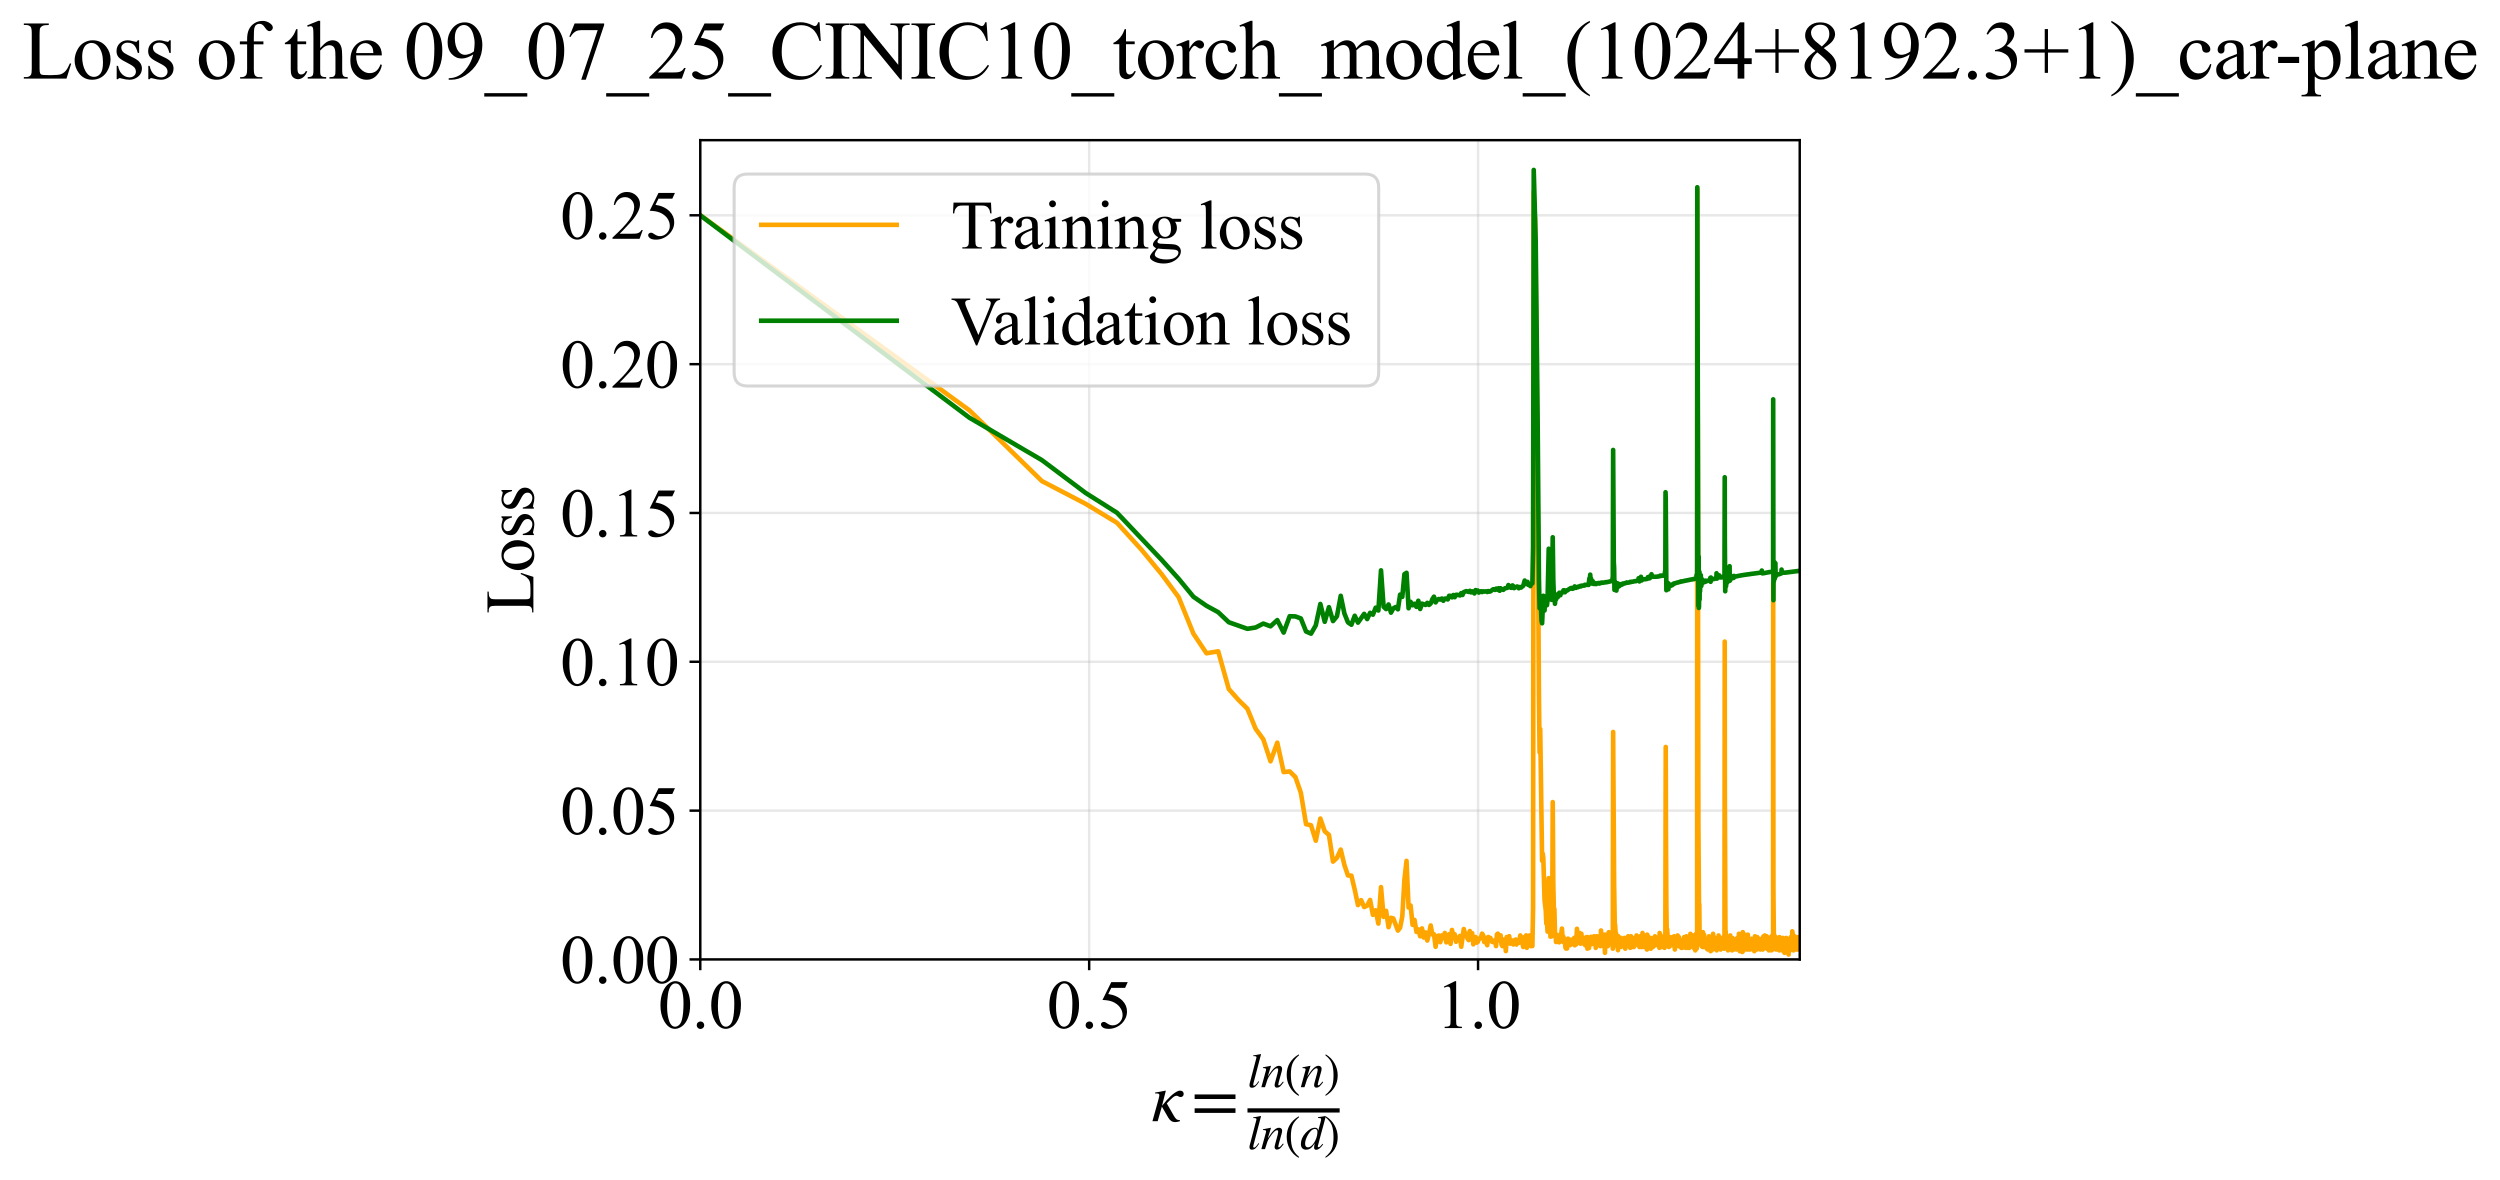 <?xml version="1.0" encoding="utf-8" standalone="no"?>
<!DOCTYPE svg PUBLIC "-//W3C//DTD SVG 1.1//EN"
  "http://www.w3.org/Graphics/SVG/1.1/DTD/svg11.dtd">
<svg xmlns:xlink="http://www.w3.org/1999/xlink" width="812.035pt" height="383.266pt" viewBox="0 0 812.035 383.266" xmlns="http://www.w3.org/2000/svg" version="1.1">
 <defs>
  <style type="text/css">*{stroke-linejoin: round; stroke-linecap: butt}</style>
 </defs>
 <g id="figure_1">
  <g id="patch_1">
   <path d="M 0 383.266 
L 812.035 383.266 
L 812.035 0 
L 0 0 
z
" style="fill: #ffffff"/>
  </g>
  <g id="axes_1">
   <g id="patch_2">
    <path d="M 227.457 311.644 
L 584.577 311.644 
L 584.577 45.532 
L 227.457 45.532 
z
" style="fill: #ffffff"/>
   </g>
   <g id="matplotlib.axis_1">
    <g id="xtick_1">
     <g id="line2d_1">
      <path d="M 227.457 311.644 
L 227.457 45.532 
" clip-path="url(#p0fd02f8f82)" style="fill: none; stroke: #b0b0b0; stroke-opacity: 0.3; stroke-width: 0.8; stroke-linecap: square"/>
     </g>
     <g id="line2d_2">
      <defs>
       <path id="m47f65b085d" d="M 0 0 
L 0 3.5 
" style="stroke: #000000; stroke-width: 0.8"/>
      </defs>
      <g>
       <use xlink:href="#m47f65b085d" x="227.457" y="311.644" style="stroke: #000000; stroke-width: 0.8"/>
      </g>
     </g>
     <g id="text_1">
      <!-- 0.0 -->
      <g transform="translate(213.707 333.92) scale(0.22 -0.22)">
       <defs>
        <path id="TimesNewRomanPSMT-30" d="M 231 2094 
Q 231 2819 450 3342 
Q 669 3866 1031 4122 
Q 1313 4325 1613 4325 
Q 2100 4325 2488 3828 
Q 2972 3213 2972 2159 
Q 2972 1422 2759 906 
Q 2547 391 2217 158 
Q 1888 -75 1581 -75 
Q 975 -75 572 641 
Q 231 1244 231 2094 
z
M 844 2016 
Q 844 1141 1059 588 
Q 1238 122 1591 122 
Q 1759 122 1940 273 
Q 2122 425 2216 781 
Q 2359 1319 2359 2297 
Q 2359 3022 2209 3506 
Q 2097 3866 1919 4016 
Q 1791 4119 1609 4119 
Q 1397 4119 1231 3928 
Q 1006 3669 925 3112 
Q 844 2556 844 2016 
z
" transform="scale(0.016)"/>
        <path id="TimesNewRomanPSMT-2e" d="M 800 606 
Q 947 606 1047 504 
Q 1147 403 1147 259 
Q 1147 116 1045 14 
Q 944 -88 800 -88 
Q 656 -88 554 14 
Q 453 116 453 259 
Q 453 406 554 506 
Q 656 606 800 606 
z
" transform="scale(0.016)"/>
       </defs>
       <use xlink:href="#TimesNewRomanPSMT-30"/>
       <use xlink:href="#TimesNewRomanPSMT-2e" transform="translate(50 0)"/>
       <use xlink:href="#TimesNewRomanPSMT-30" transform="translate(75 0)"/>
      </g>
     </g>
    </g>
    <g id="xtick_2">
     <g id="line2d_3">
      <path d="M 353.776 311.644 
L 353.776 45.532 
" clip-path="url(#p0fd02f8f82)" style="fill: none; stroke: #b0b0b0; stroke-opacity: 0.3; stroke-width: 0.8; stroke-linecap: square"/>
     </g>
     <g id="line2d_4">
      <g>
       <use xlink:href="#m47f65b085d" x="353.776" y="311.644" style="stroke: #000000; stroke-width: 0.8"/>
      </g>
     </g>
     <g id="text_2">
      <!-- 0.5 -->
      <g transform="translate(340.026 333.92) scale(0.22 -0.22)">
       <defs>
        <path id="TimesNewRomanPSMT-35" d="M 2778 4238 
L 2534 3706 
L 1259 3706 
L 981 3138 
Q 1809 3016 2294 2522 
Q 2709 2097 2709 1522 
Q 2709 1188 2573 903 
Q 2438 619 2231 419 
Q 2025 219 1772 97 
Q 1413 -75 1034 -75 
Q 653 -75 479 54 
Q 306 184 306 341 
Q 306 428 378 495 
Q 450 563 559 563 
Q 641 563 702 538 
Q 763 513 909 409 
Q 1144 247 1384 247 
Q 1750 247 2026 523 
Q 2303 800 2303 1197 
Q 2303 1581 2056 1914 
Q 1809 2247 1375 2428 
Q 1034 2569 447 2591 
L 1259 4238 
L 2778 4238 
z
" transform="scale(0.016)"/>
       </defs>
       <use xlink:href="#TimesNewRomanPSMT-30"/>
       <use xlink:href="#TimesNewRomanPSMT-2e" transform="translate(50 0)"/>
       <use xlink:href="#TimesNewRomanPSMT-35" transform="translate(75 0)"/>
      </g>
     </g>
    </g>
    <g id="xtick_3">
     <g id="line2d_5">
      <path d="M 480.094 311.644 
L 480.094 45.532 
" clip-path="url(#p0fd02f8f82)" style="fill: none; stroke: #b0b0b0; stroke-opacity: 0.3; stroke-width: 0.8; stroke-linecap: square"/>
     </g>
     <g id="line2d_6">
      <g>
       <use xlink:href="#m47f65b085d" x="480.094" y="311.644" style="stroke: #000000; stroke-width: 0.8"/>
      </g>
     </g>
     <g id="text_3">
      <!-- 1.0 -->
      <g transform="translate(466.344 333.92) scale(0.22 -0.22)">
       <defs>
        <path id="TimesNewRomanPSMT-31" d="M 750 3822 
L 1781 4325 
L 1884 4325 
L 1884 747 
Q 1884 391 1914 303 
Q 1944 216 2037 169 
Q 2131 122 2419 116 
L 2419 0 
L 825 0 
L 825 116 
Q 1125 122 1212 167 
Q 1300 213 1334 289 
Q 1369 366 1369 747 
L 1369 3034 
Q 1369 3497 1338 3628 
Q 1316 3728 1258 3775 
Q 1200 3822 1119 3822 
Q 1003 3822 797 3725 
L 750 3822 
z
" transform="scale(0.016)"/>
       </defs>
       <use xlink:href="#TimesNewRomanPSMT-31"/>
       <use xlink:href="#TimesNewRomanPSMT-2e" transform="translate(50 0)"/>
       <use xlink:href="#TimesNewRomanPSMT-30" transform="translate(75 0)"/>
      </g>
     </g>
    </g>
    <g id="text_4">
     <!-- $\kappa  = \frac{ln(n)}{ln(d)}$ -->
     <g transform="translate(374.007 364.186) scale(0.22 -0.22)">
      <defs>
       <path id="STIXGeneral-Italic-3ba" d="M 979 1440 
L 998 1446 
Q 1850 2541 2464 2790 
Q 2547 2822 2630 2822 
Q 2797 2822 2886 2736 
Q 2976 2650 2976 2522 
Q 2976 2387 2893 2307 
Q 2810 2227 2682 2227 
Q 2605 2227 2502 2288 
Q 2400 2349 2336 2349 
Q 2170 2349 1990 2205 
Q 1811 2061 1414 1645 
L 2042 544 
Q 2202 262 2310 182 
Q 2419 102 2624 102 
L 2624 0 
Q 2374 -83 2182 -83 
Q 1786 -83 1555 326 
L 960 1350 
L 576 0 
L 90 0 
L 640 1978 
Q 730 2317 730 2406 
Q 730 2560 518 2560 
L 339 2560 
L 339 2650 
Q 678 2694 1306 2822 
L 1325 2803 
L 979 1440 
z
" transform="scale(0.016)"/>
       <path id="STIXGeneral-Regular-3d" d="M 4077 2048 
L 307 2048 
L 307 2470 
L 4077 2470 
L 4077 2048 
z
M 4077 768 
L 307 768 
L 307 1190 
L 4077 1190 
L 4077 768 
z
" transform="scale(0.016)"/>
       <path id="STIXGeneral-Italic-6c" d="M 1786 4339 
L 806 595 
Q 755 410 755 320 
Q 755 205 864 205 
Q 1037 205 1293 570 
L 1453 794 
L 1542 730 
Q 1254 275 1046 102 
Q 838 -70 576 -70 
Q 262 -70 262 288 
Q 262 397 288 480 
L 1165 3834 
Q 1184 3898 1184 3955 
Q 1184 4096 870 4096 
L 755 4096 
L 755 4198 
Q 1203 4250 1747 4371 
L 1786 4339 
z
" transform="scale(0.016)"/>
       <path id="STIXGeneral-Italic-6e" d="M 2944 749 
L 3034 666 
Q 2707 218 2534 80 
Q 2362 -58 2138 -58 
Q 2010 -58 1923 28 
Q 1837 115 1837 288 
Q 1837 390 1939 768 
L 2221 1805 
Q 2310 2150 2310 2310 
Q 2310 2496 2157 2496 
Q 1971 2496 1750 2275 
Q 1530 2054 1210 1587 
Q 998 1274 899 1024 
Q 800 774 570 0 
L 90 0 
L 704 2240 
Q 717 2304 717 2349 
Q 717 2445 630 2480 
Q 544 2515 301 2522 
L 301 2624 
Q 550 2675 857 2729 
Q 1165 2784 1338 2822 
L 1363 2810 
L 934 1414 
Q 1408 2170 1753 2496 
Q 2099 2822 2413 2822 
Q 2611 2822 2720 2716 
Q 2829 2611 2829 2432 
Q 2829 2272 2765 2048 
L 2406 749 
Q 2317 429 2317 358 
Q 2317 243 2419 243 
Q 2541 243 2810 582 
Q 2854 634 2944 749 
z
" transform="scale(0.016)"/>
       <path id="STIXGeneral-Regular-28" d="M 1946 -1030 
L 1869 -1133 
Q 1126 -710 716 32 
Q 307 774 307 1613 
Q 307 3386 1888 4326 
L 1946 4224 
Q 1293 3667 1075 3126 
Q 858 2586 858 1632 
Q 858 685 1082 96 
Q 1306 -493 1946 -1030 
z
" transform="scale(0.016)"/>
       <path id="STIXGeneral-Regular-29" d="M 186 4224 
L 262 4326 
Q 992 3891 1408 3148 
Q 1824 2406 1824 1581 
Q 1824 -166 243 -1133 
L 186 -1030 
Q 845 -486 1059 54 
Q 1274 595 1274 1562 
Q 1274 2534 1059 3120 
Q 845 3706 186 4224 
z
" transform="scale(0.016)"/>
       <path id="STIXGeneral-Italic-64" d="M 3334 4371 
L 3373 4333 
L 3123 3360 
L 2739 1958 
Q 2323 429 2323 384 
Q 2323 256 2438 256 
Q 2522 256 2614 336 
Q 2707 416 2963 710 
L 3040 646 
Q 2547 -83 2099 -83 
Q 1978 -83 1907 -6 
Q 1837 70 1837 205 
Q 1837 397 1920 774 
Q 1645 307 1379 118 
Q 1114 -70 781 -70 
Q 461 -70 278 125 
Q 96 320 96 678 
Q 96 1440 713 2131 
Q 1331 2822 1965 2822 
Q 2163 2822 2256 2732 
Q 2349 2643 2381 2451 
L 2387 2451 
L 2675 3494 
Q 2765 3808 2765 3949 
Q 2765 4051 2694 4076 
Q 2624 4102 2355 4115 
L 2355 4224 
Q 2848 4269 3334 4371 
z
M 2278 2310 
Q 2278 2477 2185 2576 
Q 2093 2675 1978 2675 
Q 1677 2675 1395 2381 
Q 1075 2042 864 1571 
Q 653 1101 653 704 
Q 653 486 752 361 
Q 851 237 1024 237 
Q 1312 237 1606 550 
Q 1901 864 2089 1350 
Q 2278 1837 2278 2310 
z
" transform="scale(0.016)"/>
      </defs>
      <use xlink:href="#STIXGeneral-Italic-3ba" transform="translate(0 0.003)"/>
      <use xlink:href="#STIXGeneral-Regular-3d" transform="translate(58.84 0.003)"/>
      <use xlink:href="#STIXGeneral-Italic-6c" transform="translate(141.78 50.192) scale(0.7)"/>
      <use xlink:href="#STIXGeneral-Italic-6e" transform="translate(161.24 50.192) scale(0.7)"/>
      <use xlink:href="#STIXGeneral-Regular-28" transform="translate(196.24 50.192) scale(0.7)"/>
      <use xlink:href="#STIXGeneral-Italic-6e" transform="translate(219.55 50.192) scale(0.7)"/>
      <use xlink:href="#STIXGeneral-Regular-29" transform="translate(254.55 50.192) scale(0.7)"/>
      <use xlink:href="#STIXGeneral-Italic-6c" transform="translate(141.78 -41.258) scale(0.7)"/>
      <use xlink:href="#STIXGeneral-Italic-6e" transform="translate(161.24 -41.258) scale(0.7)"/>
      <use xlink:href="#STIXGeneral-Regular-28" transform="translate(196.24 -41.258) scale(0.7)"/>
      <use xlink:href="#STIXGeneral-Italic-64" transform="translate(219.55 -41.258) scale(0.7)"/>
      <use xlink:href="#STIXGeneral-Regular-29" transform="translate(254.55 -41.258) scale(0.7)"/>
      <path d="M 141.78 12.8 
L 141.78 19.05 
L 277.86 19.05 
L 277.86 12.8 
L 141.78 12.8 
z
"/>
     </g>
    </g>
   </g>
   <g id="matplotlib.axis_2">
    <g id="ytick_1">
     <g id="line2d_7">
      <path d="M 227.457 311.644 
L 584.577 311.644 
" clip-path="url(#p0fd02f8f82)" style="fill: none; stroke: #b0b0b0; stroke-opacity: 0.3; stroke-width: 0.8; stroke-linecap: square"/>
     </g>
     <g id="line2d_8">
      <defs>
       <path id="mf9aa36efc3" d="M 0 0 
L -3.5 0 
" style="stroke: #000000; stroke-width: 0.8"/>
      </defs>
      <g>
       <use xlink:href="#mf9aa36efc3" x="227.457" y="311.644" style="stroke: #000000; stroke-width: 0.8"/>
      </g>
     </g>
     <g id="text_5">
      <!-- 0.00 -->
      <g transform="translate(181.957 319.282) scale(0.22 -0.22)">
       <use xlink:href="#TimesNewRomanPSMT-30"/>
       <use xlink:href="#TimesNewRomanPSMT-2e" transform="translate(50 0)"/>
       <use xlink:href="#TimesNewRomanPSMT-30" transform="translate(75 0)"/>
       <use xlink:href="#TimesNewRomanPSMT-30" transform="translate(125 0)"/>
      </g>
     </g>
    </g>
    <g id="ytick_2">
     <g id="line2d_9">
      <path d="M 227.457 263.302 
L 584.577 263.302 
" clip-path="url(#p0fd02f8f82)" style="fill: none; stroke: #b0b0b0; stroke-opacity: 0.3; stroke-width: 0.8; stroke-linecap: square"/>
     </g>
     <g id="line2d_10">
      <g>
       <use xlink:href="#mf9aa36efc3" x="227.457" y="263.302" style="stroke: #000000; stroke-width: 0.8"/>
      </g>
     </g>
     <g id="text_6">
      <!-- 0.05 -->
      <g transform="translate(181.957 270.94) scale(0.22 -0.22)">
       <use xlink:href="#TimesNewRomanPSMT-30"/>
       <use xlink:href="#TimesNewRomanPSMT-2e" transform="translate(50 0)"/>
       <use xlink:href="#TimesNewRomanPSMT-30" transform="translate(75 0)"/>
       <use xlink:href="#TimesNewRomanPSMT-35" transform="translate(125 0)"/>
      </g>
     </g>
    </g>
    <g id="ytick_3">
     <g id="line2d_11">
      <path d="M 227.457 214.961 
L 584.577 214.961 
" clip-path="url(#p0fd02f8f82)" style="fill: none; stroke: #b0b0b0; stroke-opacity: 0.3; stroke-width: 0.8; stroke-linecap: square"/>
     </g>
     <g id="line2d_12">
      <g>
       <use xlink:href="#mf9aa36efc3" x="227.457" y="214.961" style="stroke: #000000; stroke-width: 0.8"/>
      </g>
     </g>
     <g id="text_7">
      <!-- 0.10 -->
      <g transform="translate(181.957 222.599) scale(0.22 -0.22)">
       <use xlink:href="#TimesNewRomanPSMT-30"/>
       <use xlink:href="#TimesNewRomanPSMT-2e" transform="translate(50 0)"/>
       <use xlink:href="#TimesNewRomanPSMT-31" transform="translate(75 0)"/>
       <use xlink:href="#TimesNewRomanPSMT-30" transform="translate(125 0)"/>
      </g>
     </g>
    </g>
    <g id="ytick_4">
     <g id="line2d_13">
      <path d="M 227.457 166.62 
L 584.577 166.62 
" clip-path="url(#p0fd02f8f82)" style="fill: none; stroke: #b0b0b0; stroke-opacity: 0.3; stroke-width: 0.8; stroke-linecap: square"/>
     </g>
     <g id="line2d_14">
      <g>
       <use xlink:href="#mf9aa36efc3" x="227.457" y="166.62" style="stroke: #000000; stroke-width: 0.8"/>
      </g>
     </g>
     <g id="text_8">
      <!-- 0.15 -->
      <g transform="translate(181.957 174.258) scale(0.22 -0.22)">
       <use xlink:href="#TimesNewRomanPSMT-30"/>
       <use xlink:href="#TimesNewRomanPSMT-2e" transform="translate(50 0)"/>
       <use xlink:href="#TimesNewRomanPSMT-31" transform="translate(75 0)"/>
       <use xlink:href="#TimesNewRomanPSMT-35" transform="translate(125 0)"/>
      </g>
     </g>
    </g>
    <g id="ytick_5">
     <g id="line2d_15">
      <path d="M 227.457 118.279 
L 584.577 118.279 
" clip-path="url(#p0fd02f8f82)" style="fill: none; stroke: #b0b0b0; stroke-opacity: 0.3; stroke-width: 0.8; stroke-linecap: square"/>
     </g>
     <g id="line2d_16">
      <g>
       <use xlink:href="#mf9aa36efc3" x="227.457" y="118.279" style="stroke: #000000; stroke-width: 0.8"/>
      </g>
     </g>
     <g id="text_9">
      <!-- 0.20 -->
      <g transform="translate(181.957 125.917) scale(0.22 -0.22)">
       <defs>
        <path id="TimesNewRomanPSMT-32" d="M 2934 816 
L 2638 0 
L 138 0 
L 138 116 
Q 1241 1122 1691 1759 
Q 2141 2397 2141 2925 
Q 2141 3328 1894 3587 
Q 1647 3847 1303 3847 
Q 991 3847 742 3664 
Q 494 3481 375 3128 
L 259 3128 
Q 338 3706 661 4015 
Q 984 4325 1469 4325 
Q 1984 4325 2329 3994 
Q 2675 3663 2675 3213 
Q 2675 2891 2525 2569 
Q 2294 2063 1775 1497 
Q 997 647 803 472 
L 1909 472 
Q 2247 472 2383 497 
Q 2519 522 2628 598 
Q 2738 675 2819 816 
L 2934 816 
z
" transform="scale(0.016)"/>
       </defs>
       <use xlink:href="#TimesNewRomanPSMT-30"/>
       <use xlink:href="#TimesNewRomanPSMT-2e" transform="translate(50 0)"/>
       <use xlink:href="#TimesNewRomanPSMT-32" transform="translate(75 0)"/>
       <use xlink:href="#TimesNewRomanPSMT-30" transform="translate(125 0)"/>
      </g>
     </g>
    </g>
    <g id="ytick_6">
     <g id="line2d_17">
      <path d="M 227.457 69.937 
L 584.577 69.937 
" clip-path="url(#p0fd02f8f82)" style="fill: none; stroke: #b0b0b0; stroke-opacity: 0.3; stroke-width: 0.8; stroke-linecap: square"/>
     </g>
     <g id="line2d_18">
      <g>
       <use xlink:href="#mf9aa36efc3" x="227.457" y="69.937" style="stroke: #000000; stroke-width: 0.8"/>
      </g>
     </g>
     <g id="text_10">
      <!-- 0.25 -->
      <g transform="translate(181.957 77.575) scale(0.22 -0.22)">
       <use xlink:href="#TimesNewRomanPSMT-30"/>
       <use xlink:href="#TimesNewRomanPSMT-2e" transform="translate(50 0)"/>
       <use xlink:href="#TimesNewRomanPSMT-32" transform="translate(75 0)"/>
       <use xlink:href="#TimesNewRomanPSMT-35" transform="translate(125 0)"/>
      </g>
     </g>
    </g>
    <g id="text_11">
     <!-- Loss -->
     <g transform="translate(173.251 199.369) rotate(-90) scale(0.22 -0.22)">
      <defs>
       <path id="TimesNewRomanPSMT-4c" d="M 3669 1172 
L 3772 1150 
L 3409 0 
L 128 0 
L 128 116 
L 288 116 
Q 556 116 672 291 
Q 738 391 738 753 
L 738 3488 
Q 738 3884 650 3984 
Q 528 4122 288 4122 
L 128 4122 
L 128 4238 
L 2047 4238 
L 2047 4122 
Q 1709 4125 1573 4059 
Q 1438 3994 1388 3894 
Q 1338 3794 1338 3416 
L 1338 753 
Q 1338 494 1388 397 
Q 1425 331 1503 300 
Q 1581 269 1991 269 
L 2300 269 
Q 2788 269 2984 341 
Q 3181 413 3343 595 
Q 3506 778 3669 1172 
z
" transform="scale(0.016)"/>
       <path id="TimesNewRomanPSMT-6f" d="M 1600 2947 
Q 2250 2947 2644 2453 
Q 2978 2031 2978 1484 
Q 2978 1100 2793 706 
Q 2609 313 2286 112 
Q 1963 -88 1566 -88 
Q 919 -88 538 428 
Q 216 863 216 1403 
Q 216 1797 411 2186 
Q 606 2575 925 2761 
Q 1244 2947 1600 2947 
z
M 1503 2744 
Q 1338 2744 1170 2645 
Q 1003 2547 900 2300 
Q 797 2053 797 1666 
Q 797 1041 1045 587 
Q 1294 134 1700 134 
Q 2003 134 2200 384 
Q 2397 634 2397 1244 
Q 2397 2006 2069 2444 
Q 1847 2744 1503 2744 
z
" transform="scale(0.016)"/>
       <path id="TimesNewRomanPSMT-73" d="M 2050 2947 
L 2050 1972 
L 1947 1972 
Q 1828 2431 1642 2597 
Q 1456 2763 1169 2763 
Q 950 2763 815 2647 
Q 681 2531 681 2391 
Q 681 2216 781 2091 
Q 878 1963 1175 1819 
L 1631 1597 
Q 2266 1288 2266 781 
Q 2266 391 1970 151 
Q 1675 -88 1309 -88 
Q 1047 -88 709 6 
Q 606 38 541 38 
Q 469 38 428 -44 
L 325 -44 
L 325 978 
L 428 978 
Q 516 541 762 319 
Q 1009 97 1316 97 
Q 1531 97 1667 223 
Q 1803 350 1803 528 
Q 1803 744 1651 891 
Q 1500 1038 1047 1263 
Q 594 1488 453 1669 
Q 313 1847 313 2119 
Q 313 2472 555 2709 
Q 797 2947 1181 2947 
Q 1350 2947 1591 2875 
Q 1750 2828 1803 2828 
Q 1853 2828 1881 2850 
Q 1909 2872 1947 2947 
L 2050 2947 
z
" transform="scale(0.016)"/>
      </defs>
      <use xlink:href="#TimesNewRomanPSMT-4c"/>
      <use xlink:href="#TimesNewRomanPSMT-6f" transform="translate(61.084 0)"/>
      <use xlink:href="#TimesNewRomanPSMT-73" transform="translate(111.084 0)"/>
      <use xlink:href="#TimesNewRomanPSMT-73" transform="translate(150 0)"/>
     </g>
    </g>
   </g>
   <g id="line2d_19">
    <path d="M 227.457 69.891 
L 314.872 133.276 
L 338.441 156.279 
L 352.636 163.657 
L 362.827 169.829 
L 370.782 178.574 
L 377.308 186.493 
L 382.841 193.979 
L 387.643 205.829 
L 391.886 212.194 
L 395.686 211.557 
L 399.127 223.803 
L 402.271 227.339 
L 405.166 230.202 
L 407.847 236.73 
L 410.344 240.151 
L 412.681 247.283 
L 414.878 241.226 
L 416.949 250.78 
L 418.909 250.577 
L 420.769 252.404 
L 422.539 257.53 
L 424.227 267.701 
L 425.84 268.06 
L 427.384 273.08 
L 428.866 265.883 
L 430.29 270.008 
L 431.66 271.194 
L 432.981 279.86 
L 434.256 278.66 
L 435.487 275.961 
L 436.678 280.948 
L 437.832 284.355 
L 438.95 284.416 
L 440.035 288.985 
L 441.088 293.982 
L 442.112 292.394 
L 443.108 294.626 
L 444.077 294.151 
L 445.022 292.321 
L 445.942 297.152 
L 446.84 295.678 
L 447.716 299.986 
L 448.572 288.147 
L 449.408 297.814 
L 450.225 295.86 
L 451.024 301.166 
L 451.806 298.116 
L 452.572 298.334 
L 454.057 302.262 
L 454.777 301.347 
L 455.484 297.634 
L 456.177 285.728 
L 456.857 279.625 
L 457.524 294.773 
L 458.18 294.119 
L 458.824 300.403 
L 459.457 298.803 
L 460.079 302.682 
L 460.69 301.868 
L 461.292 304.116 
L 461.883 301.555 
L 462.466 304.536 
L 463.039 302.863 
L 463.603 305.494 
L 464.159 303.347 
L 464.706 300.603 
L 465.245 303.505 
L 465.776 303.461 
L 466.3 307.531 
L 466.816 304.142 
L 467.325 303.878 
L 467.827 306.03 
L 468.323 303.826 
L 468.811 304.707 
L 469.293 303.037 
L 469.769 306.084 
L 470.239 305.281 
L 470.702 303.442 
L 471.16 306.582 
L 471.613 302.059 
L 472.059 303.868 
L 472.501 303.45 
L 472.937 305.897 
L 473.367 304.534 
L 473.793 305.368 
L 474.214 304.008 
L 474.63 307.506 
L 475.448 301.762 
L 475.851 303.208 
L 476.248 303.232 
L 476.642 304.81 
L 477.031 305.354 
L 477.417 302.413 
L 477.798 304.836 
L 478.175 303.104 
L 478.549 306.731 
L 478.918 304.575 
L 479.284 304.335 
L 479.647 306.191 
L 480.005 305.927 
L 480.361 304.869 
L 480.712 304.874 
L 481.061 304.344 
L 481.406 303.258 
L 481.748 303.791 
L 482.087 305.962 
L 482.422 304.616 
L 482.755 306.23 
L 483.084 307.023 
L 483.411 304.344 
L 483.735 304.613 
L 484.056 304.621 
L 484.374 305.158 
L 484.689 305.958 
L 485.311 305.962 
L 485.619 305.423 
L 485.924 307.306 
L 486.226 303.497 
L 486.525 303.266 
L 486.823 305.413 
L 487.118 304.351 
L 487.41 303.812 
L 487.7 306.77 
L 487.988 307.313 
L 488.557 305.169 
L 488.839 305.972 
L 489.118 308.932 
L 489.395 304.367 
L 489.669 305.44 
L 489.942 305.433 
L 490.213 304.084 
L 490.482 306.516 
L 490.749 305.715 
L 491.014 305.44 
L 491.277 305.692 
L 491.538 306.771 
L 491.797 305.444 
L 492.054 306.252 
L 492.31 305.169 
L 492.564 306.789 
L 492.816 306.253 
L 493.315 306.255 
L 493.807 303.836 
L 494.051 304.378 
L 494.772 307.586 
L 495.009 305.426 
L 495.245 304.325 
L 495.479 306.773 
L 495.712 303.826 
L 495.943 307.86 
L 496.173 304.891 
L 496.401 305.176 
L 496.628 304.103 
L 496.854 303.841 
L 497.078 306.525 
L 497.301 307.335 
L 497.522 305.726 
L 497.742 307.292 
L 497.961 294.862 
L 498.179 62.274 
L 498.395 71.256 
L 498.61 70.698 
L 499.036 110.298 
L 499.457 162.154 
L 499.873 226.777 
L 500.079 244.409 
L 500.285 236.781 
L 500.894 279.574 
L 501.094 277.252 
L 501.294 278.738 
L 501.69 292.373 
L 502.082 295.711 
L 502.276 300.017 
L 502.469 298.934 
L 502.661 302.588 
L 503.043 285.228 
L 503.232 297.162 
L 503.42 297.542 
L 503.608 304.246 
L 503.794 300.174 
L 503.979 304.142 
L 504.164 303.039 
L 504.347 260.539 
L 504.53 286.987 
L 504.712 295.214 
L 504.892 295.271 
L 505.072 302.878 
L 505.251 303.404 
L 505.429 305.978 
L 505.607 304.152 
L 505.783 303.669 
L 505.959 305.911 
L 506.307 305.203 
L 506.48 306.079 
L 506.653 304.228 
L 506.824 303.721 
L 506.995 303.978 
L 507.334 301.611 
L 507.669 305.919 
L 507.836 304.307 
L 508.002 305.394 
L 508.167 305.129 
L 508.495 307.831 
L 508.658 308.095 
L 508.821 305.683 
L 508.982 308.096 
L 509.303 304.881 
L 509.621 307.047 
L 509.78 305.156 
L 509.937 307.037 
L 510.094 306.233 
L 510.25 306.774 
L 510.405 306.233 
L 510.56 306.229 
L 510.714 305.17 
L 510.867 306.235 
L 511.172 305.171 
L 511.324 304.624 
L 511.474 307.04 
L 511.625 304.904 
L 511.774 305.44 
L 511.923 306.781 
L 512.219 301.686 
L 512.659 306.251 
L 512.805 304.375 
L 512.95 304.909 
L 513.094 303.032 
L 513.381 306.523 
L 513.523 303.84 
L 513.665 303.301 
L 513.807 305.45 
L 513.948 305.184 
L 514.088 305.716 
L 514.228 304.916 
L 514.367 306.526 
L 514.506 304.647 
L 514.644 305.99 
L 514.782 305.99 
L 514.919 307.063 
L 515.328 304.381 
L 515.598 308.136 
L 515.732 304.381 
L 515.866 306.262 
L 515.999 306.259 
L 516.132 307.94 
L 516.264 305.432 
L 516.396 305.873 
L 516.658 305.223 
L 516.788 304.283 
L 517.048 306.656 
L 517.305 304.295 
L 517.433 306.5 
L 517.561 304.634 
L 517.688 306.511 
L 517.815 304.103 
L 517.941 304.646 
L 518.067 304.377 
L 518.192 304.373 
L 518.317 307.871 
L 518.442 304.38 
L 518.566 305.987 
L 518.69 304.111 
L 519.058 305.995 
L 519.18 306.798 
L 519.302 304.919 
L 519.423 305.458 
L 519.544 307.067 
L 519.665 306.801 
L 519.785 307.339 
L 520.024 302.236 
L 520.142 306.803 
L 520.261 306.532 
L 520.379 305.19 
L 520.497 305.459 
L 520.731 304.118 
L 520.848 307.34 
L 520.964 306.803 
L 521.08 303.581 
L 521.31 309.488 
L 521.54 303.582 
L 521.881 306.803 
L 521.994 305.19 
L 522.106 305.461 
L 522.219 307.341 
L 522.33 307.072 
L 522.553 302.776 
L 522.885 305.461 
L 522.995 304.386 
L 523.323 305.999 
L 523.431 305.735 
L 523.54 306.267 
L 523.648 304.924 
L 523.863 308.142 
L 523.97 237.759 
L 524.289 287.119 
L 524.5 300.49 
L 524.605 300.398 
L 524.815 303.794 
L 524.919 303.148 
L 525.126 307.201 
L 525.23 305.346 
L 525.538 308.635 
L 525.64 304.082 
L 525.844 306.214 
L 525.945 306.241 
L 526.046 304.903 
L 526.147 305.438 
L 526.248 304.906 
L 526.348 305.712 
L 526.448 304.64 
L 526.548 307.576 
L 526.647 307.322 
L 526.746 304.911 
L 526.845 305.182 
L 526.944 306.791 
L 527.042 305.988 
L 527.238 307.059 
L 527.335 305.72 
L 527.433 306.793 
L 527.627 304.648 
L 527.723 304.915 
L 527.819 305.724 
L 527.915 308.141 
L 528.011 305.991 
L 528.107 306.26 
L 528.202 306.261 
L 528.392 305.186 
L 528.486 307.336 
L 528.581 306.53 
L 528.675 304.384 
L 528.768 305.725 
L 528.862 304.114 
L 528.955 307.337 
L 529.234 305.191 
L 529.326 307.07 
L 529.418 306.8 
L 529.51 307.874 
L 529.784 304.117 
L 529.875 306.802 
L 529.966 304.387 
L 530.057 307.607 
L 530.327 304.655 
L 530.417 306.534 
L 530.506 305.191 
L 530.684 307.608 
L 530.862 306.266 
L 530.95 307.072 
L 531.038 305.46 
L 531.126 307.072 
L 531.388 305.461 
L 531.562 303.85 
L 531.649 305.998 
L 531.735 304.121 
L 531.908 306.268 
L 532.079 305.193 
L 532.165 306.803 
L 532.25 305.728 
L 532.335 306.526 
L 532.42 305.999 
L 532.504 307.608 
L 532.673 304.117 
L 532.841 306.268 
L 532.925 305.999 
L 533.008 305.187 
L 533.175 307.61 
L 533.257 305.193 
L 533.34 307.61 
L 533.423 306.536 
L 533.505 303.045 
L 533.669 306.538 
L 533.751 307.342 
L 533.833 306.268 
L 533.914 306.536 
L 533.995 307.342 
L 534.076 304.657 
L 534.157 307.611 
L 534.238 306.537 
L 534.318 303.852 
L 534.399 304.389 
L 534.559 305.463 
L 534.639 305.463 
L 534.798 306.805 
L 534.877 306.536 
L 534.956 308.418 
L 535.035 303.583 
L 535.114 303.852 
L 535.193 306.538 
L 535.271 304.12 
L 535.349 306.537 
L 535.506 305.208 
L 535.583 307.074 
L 535.661 305.463 
L 535.816 306.538 
L 535.97 307.073 
L 536.123 304.657 
L 536.2 308.149 
L 536.352 306.266 
L 536.504 305.998 
L 536.655 306.807 
L 536.731 305.731 
L 536.881 307.612 
L 537.03 305.463 
L 537.105 306.27 
L 537.179 304.658 
L 537.254 304.927 
L 537.402 307.077 
L 537.549 304.121 
L 537.623 307.075 
L 537.696 306.27 
L 537.77 305.195 
L 537.843 306.538 
L 537.916 306.27 
L 537.989 306.001 
L 538.061 305.197 
L 538.206 306.807 
L 538.35 304.927 
L 538.422 305.733 
L 538.494 305.198 
L 538.566 307.075 
L 538.637 306.539 
L 538.709 307.076 
L 538.78 306.539 
L 538.993 307.881 
L 539.064 303.047 
L 539.204 306.538 
L 539.275 303.583 
L 539.345 305.467 
L 539.415 304.927 
L 539.624 307.612 
L 539.694 304.928 
L 539.763 305.464 
L 539.901 304.391 
L 539.97 306.807 
L 540.039 304.927 
L 540.108 305.196 
L 540.245 307.076 
L 540.517 304.122 
L 540.653 307.88 
L 540.788 304.922 
L 540.922 306.805 
L 541.056 242.631 
L 541.123 269.588 
L 541.256 294.183 
L 541.389 303.371 
L 541.455 302.892 
L 541.521 301.801 
L 541.784 306.396 
L 541.85 304.248 
L 541.915 304.714 
L 541.98 307.506 
L 542.045 306.918 
L 542.111 307.591 
L 542.305 304.365 
L 542.369 306.794 
L 542.434 306.262 
L 542.498 306.796 
L 542.626 305.457 
L 542.69 307.067 
L 542.754 306.531 
L 542.818 307.07 
L 542.945 305.458 
L 543.072 306.533 
L 543.261 304.384 
L 543.324 306.264 
L 543.387 305.996 
L 543.512 304.653 
L 543.637 307.068 
L 543.761 304.115 
L 543.947 307.341 
L 544.009 308.415 
L 544.193 304.924 
L 544.255 305.998 
L 544.316 305.73 
L 544.377 305.999 
L 544.438 307.073 
L 544.56 304.925 
L 544.62 305.193 
L 544.681 304.924 
L 544.741 304.12 
L 544.862 307.074 
L 544.922 303.851 
L 544.982 305.194 
L 545.042 306.537 
L 545.102 304.925 
L 545.162 305.463 
L 545.222 307.343 
L 545.281 306.806 
L 545.341 304.389 
L 545.4 306 
L 545.46 306.806 
L 545.578 305.463 
L 545.696 306.001 
L 545.755 305.999 
L 545.813 306.537 
L 545.872 305.732 
L 545.989 307.074 
L 546.047 306.001 
L 546.106 307.881 
L 546.164 306.538 
L 546.222 305.732 
L 546.28 306.27 
L 546.395 307.881 
L 546.453 305.463 
L 546.511 307.343 
L 546.568 307.344 
L 546.626 305.196 
L 546.683 305.464 
L 546.855 307.075 
L 546.912 307.613 
L 547.025 304.39 
L 547.139 306.807 
L 547.195 306.27 
L 547.252 307.076 
L 547.308 304.927 
L 547.364 306.27 
L 547.477 305.733 
L 547.533 307.881 
L 547.644 304.659 
L 547.7 304.927 
L 547.756 304.122 
L 547.922 307.076 
L 548.033 305.733 
L 548.143 306.808 
L 548.198 306.27 
L 548.253 307.882 
L 548.308 305.196 
L 548.363 306.539 
L 548.417 306.539 
L 548.472 306.807 
L 548.635 306.002 
L 548.69 307.881 
L 548.744 304.122 
L 548.798 304.659 
L 548.96 306.539 
L 549.067 303.317 
L 549.121 305.465 
L 549.174 305.196 
L 549.228 306.539 
L 549.281 304.928 
L 549.335 307.077 
L 549.388 306.002 
L 549.441 305.465 
L 549.494 307.345 
L 549.547 305.465 
L 549.6 306.808 
L 549.653 305.465 
L 549.758 304.391 
L 549.811 303.854 
L 549.968 306.808 
L 550.073 304.391 
L 550.125 307.882 
L 550.177 303.854 
L 550.229 304.391 
L 550.385 306.808 
L 550.437 307.614 
L 550.54 305.465 
L 550.643 308.688 
L 550.694 307.614 
L 550.899 303.317 
L 550.95 304.391 
L 551.103 308.151 
L 551.254 306.232 
L 551.305 61.407 
L 551.406 107.876 
L 551.657 267.6 
L 551.906 300.061 
L 551.955 293.697 
L 552.005 298.99 
L 552.054 305.359 
L 552.153 304.932 
L 552.202 306.169 
L 552.252 302.97 
L 552.301 305.187 
L 552.35 306.201 
L 552.448 303.547 
L 552.497 304.143 
L 552.546 304.772 
L 552.692 307.322 
L 552.74 307.32 
L 552.885 304.106 
L 553.03 307.6 
L 553.126 302.768 
L 553.174 307.337 
L 553.27 306.531 
L 553.318 307.607 
L 553.366 306.801 
L 553.413 306.801 
L 553.461 307.339 
L 553.508 303.579 
L 553.556 306.802 
L 553.603 307.34 
L 553.651 306.801 
L 553.698 306.803 
L 553.839 304.924 
L 553.98 307.339 
L 554.121 306.267 
L 554.168 307.073 
L 554.214 306.804 
L 554.354 305.462 
L 554.4 308.147 
L 554.446 306.806 
L 554.539 305.731 
L 554.723 308.417 
L 554.815 306.268 
L 554.861 306.537 
L 554.998 306.537 
L 555.089 304.121 
L 555.135 306.269 
L 555.18 306 
L 555.225 305.194 
L 555.406 308.149 
L 555.451 305.721 
L 555.541 305.725 
L 555.631 308.951 
L 555.765 304.925 
L 555.988 308.687 
L 556.032 304.926 
L 556.121 306.537 
L 556.297 304.122 
L 556.341 306.001 
L 556.385 304.659 
L 556.429 303.316 
L 556.473 308.15 
L 556.56 307.076 
L 556.604 305.196 
L 556.648 307.076 
L 556.735 308.15 
L 556.778 304.391 
L 556.865 305.733 
L 556.908 306.001 
L 556.952 307.344 
L 556.995 307.076 
L 557.038 306.002 
L 557.081 306.539 
L 557.21 307.882 
L 557.253 305.734 
L 557.339 306.271 
L 557.381 306.539 
L 557.467 305.196 
L 557.509 306.002 
L 557.594 308.685 
L 557.637 305.729 
L 557.722 307.344 
L 557.764 306.27 
L 557.806 307.613 
L 557.848 306.807 
L 557.89 306.539 
L 557.933 305.196 
L 557.975 307.076 
L 558.017 307.345 
L 558.059 307.076 
L 558.1 305.734 
L 558.142 306.539 
L 558.184 307.076 
L 558.226 303.854 
L 558.268 307.345 
L 558.309 304.66 
L 558.476 306.807 
L 558.558 304.927 
L 558.641 306.539 
L 558.723 307.076 
L 558.765 304.928 
L 558.888 308.419 
L 558.929 305.734 
L 559.011 307.077 
L 559.092 305.734 
L 559.133 306.54 
L 559.174 306.539 
L 559.214 307.345 
L 559.255 304.66 
L 559.295 305.197 
L 559.336 307.077 
L 559.417 306.54 
L 559.457 305.465 
L 559.498 307.882 
L 559.578 307.615 
L 559.699 305.734 
L 559.739 306.54 
L 559.779 306.002 
L 559.819 304.395 
L 559.859 306.271 
L 559.938 305.197 
L 560.018 308.151 
L 560.058 306.807 
L 560.137 305.709 
L 560.216 208.4 
L 560.256 257.598 
L 560.453 304.675 
L 560.531 302.506 
L 560.609 306.859 
L 560.687 306.599 
L 560.726 305.663 
L 560.765 307.807 
L 560.843 306.755 
L 560.921 308.132 
L 561.075 304.385 
L 561.153 307.336 
L 561.191 306.537 
L 561.268 308.682 
L 561.383 308.144 
L 561.612 304.423 
L 561.65 305.367 
L 561.688 307.255 
L 561.726 306.359 
L 561.802 305.253 
L 561.84 306.147 
L 561.99 303.85 
L 562.028 305.483 
L 562.103 305.413 
L 562.141 305.168 
L 562.178 307.329 
L 562.253 305.452 
L 562.328 307.071 
L 562.365 305.729 
L 562.402 304.657 
L 562.439 308.416 
L 562.514 307.344 
L 562.551 307.345 
L 562.588 308.687 
L 562.699 304.658 
L 562.736 305.732 
L 562.846 307.881 
L 562.883 305.464 
L 562.92 305.733 
L 562.956 308.15 
L 563.03 306.538 
L 563.139 308.416 
L 563.176 306 
L 563.249 307.613 
L 563.321 307.881 
L 563.466 305.196 
L 563.502 307.881 
L 563.574 306.27 
L 563.61 305.196 
L 563.646 307.882 
L 563.718 307.613 
L 563.754 306.002 
L 563.79 306.27 
L 563.826 308.151 
L 563.862 307.345 
L 563.897 304.928 
L 563.969 307.076 
L 564.004 307.882 
L 564.04 305.734 
L 564.076 308.419 
L 564.111 306.808 
L 564.182 306.003 
L 564.218 308.151 
L 564.288 305.734 
L 564.394 306.271 
L 564.429 307.614 
L 564.465 307.077 
L 564.605 304.391 
L 564.675 308.42 
L 564.71 306.002 
L 564.78 307.345 
L 564.815 303.317 
L 564.954 307.077 
L 565.023 306.271 
L 565.058 307.077 
L 565.127 308.957 
L 565.162 307.614 
L 565.196 306.271 
L 565.23 307.883 
L 565.265 308.151 
L 565.299 305.734 
L 565.368 307.614 
L 565.402 308.688 
L 565.437 305.734 
L 565.505 307.077 
L 565.539 308.42 
L 565.573 306.54 
L 565.607 304.123 
L 565.676 306.54 
L 565.71 306.809 
L 565.811 304.929 
L 565.845 305.734 
L 565.913 309.226 
L 565.947 305.466 
L 566.014 307.346 
L 566.048 306.003 
L 566.082 302.78 
L 566.115 306.809 
L 566.149 308.957 
L 566.216 308.151 
L 566.283 304.66 
L 566.35 307.346 
L 566.516 305.197 
L 566.55 307.614 
L 566.616 304.392 
L 566.649 307.346 
L 566.682 303.586 
L 566.748 306.809 
L 566.847 307.077 
L 566.88 305.197 
L 566.979 307.346 
L 567.012 306.809 
L 567.11 304.392 
L 567.176 307.346 
L 567.208 306.003 
L 567.241 305.735 
L 567.338 308.42 
L 567.306 304.929 
L 567.371 307.615 
L 567.468 304.929 
L 567.436 307.883 
L 567.501 306.003 
L 567.533 307.346 
L 567.565 305.735 
L 567.598 304.66 
L 567.694 307.883 
L 567.726 303.586 
L 567.791 305.466 
L 567.823 305.735 
L 567.855 308.42 
L 567.919 306.272 
L 567.951 306.003 
L 567.983 307.883 
L 568.047 306.003 
L 568.11 305.198 
L 568.238 308.42 
L 568.364 307.077 
L 568.396 307.077 
L 568.427 307.346 
L 568.459 305.735 
L 568.49 306.54 
L 568.522 308.42 
L 568.553 305.735 
L 568.585 307.883 
L 568.679 305.466 
L 568.71 306.272 
L 568.773 306.003 
L 568.835 307.615 
L 568.96 304.929 
L 569.022 307.883 
L 569.084 307.078 
L 569.146 307.078 
L 569.208 305.466 
L 569.239 306.541 
L 569.331 308.152 
L 569.454 304.929 
L 569.607 307.883 
L 569.729 306.003 
L 569.82 308.958 
L 569.851 307.078 
L 569.881 305.466 
L 569.972 306.272 
L 570.002 306.54 
L 570.032 304.123 
L 570.093 307.346 
L 570.153 307.883 
L 570.243 305.735 
L 570.273 306.003 
L 570.303 308.152 
L 570.333 305.466 
L 570.393 307.078 
L 570.423 307.078 
L 570.482 304.929 
L 570.542 306.003 
L 570.631 308.42 
L 570.661 306.541 
L 570.691 307.615 
L 570.75 307.346 
L 570.779 304.392 
L 570.839 308.152 
L 570.927 306.003 
L 570.986 306.272 
L 571.015 307.346 
L 571.045 306.541 
L 571.074 305.198 
L 571.133 306.272 
L 571.162 306.541 
L 571.221 305.735 
L 571.25 308.152 
L 571.308 306.809 
L 571.395 304.929 
L 571.425 307.883 
L 571.512 306.541 
L 571.57 305.198 
L 571.598 306.541 
L 571.656 307.615 
L 571.685 306.809 
L 571.714 306.272 
L 571.743 308.421 
L 571.772 306.003 
L 571.829 307.883 
L 571.887 306.003 
L 571.915 307.078 
L 571.973 308.152 
L 572.03 307.615 
L 572.058 305.466 
L 572.144 307.078 
L 572.201 307.078 
L 572.229 307.615 
L 572.315 307.346 
L 572.343 304.929 
L 572.371 308.152 
L 572.428 306.809 
L 572.456 305.466 
L 572.484 307.615 
L 572.513 307.078 
L 572.569 308.421 
L 572.597 307.883 
L 572.681 304.392 
L 572.709 307.883 
L 572.766 307.078 
L 572.794 304.124 
L 572.849 307.883 
L 572.905 307.883 
L 573.017 305.466 
L 573.156 307.883 
L 573.183 307.346 
L 573.211 307.615 
L 573.239 303.855 
L 573.322 307.078 
L 573.349 307.615 
L 573.377 307.078 
L 573.404 305.198 
L 573.459 307.615 
L 573.487 306.541 
L 573.569 307.615 
L 573.542 306.004 
L 573.596 307.078 
L 573.651 307.615 
L 573.706 307.883 
L 573.788 304.929 
L 573.869 304.124 
L 573.923 308.152 
L 574.059 304.929 
L 574.167 306.809 
L 574.113 304.661 
L 574.194 306.541 
L 574.275 305.198 
L 574.248 307.078 
L 574.328 305.735 
L 574.409 307.346 
L 574.435 306.809 
L 574.462 306.541 
L 574.516 304.929 
L 574.542 308.689 
L 574.622 308.421 
L 574.702 304.929 
L 574.729 307.615 
L 574.835 306.272 
L 574.808 307.883 
L 574.861 306.541 
L 574.914 306.004 
L 574.967 304.661 
L 575.046 307.346 
L 575.072 307.615 
L 575.177 305.735 
L 575.151 308.421 
L 575.203 306.004 
L 575.256 305.466 
L 575.36 308.689 
L 575.386 304.124 
L 575.464 305.735 
L 575.49 307.615 
L 575.516 304.392 
L 575.568 307.346 
L 575.594 304.929 
L 575.646 307.615 
L 575.672 306.809 
L 575.698 305.735 
L 575.724 306.272 
L 575.749 308.421 
L 575.801 305.466 
L 575.827 306.272 
L 575.853 307.615 
L 575.878 305.198 
L 575.904 305.205 
L 575.93 303.837 
L 575.955 189.475 
L 576.032 288.86 
L 576.186 306.459 
L 576.262 306.515 
L 576.338 304.993 
L 576.389 307.888 
L 576.465 306.33 
L 576.516 307.118 
L 576.566 304.115 
L 576.617 308.296 
L 576.692 306.985 
L 576.717 307.384 
L 576.742 307.233 
L 576.767 305.199 
L 576.818 305.903 
L 576.893 305.181 
L 576.918 308.418 
L 577.018 306.27 
L 577.043 307.076 
L 577.067 307.345 
L 577.092 305.196 
L 577.192 305.465 
L 577.266 307.614 
L 577.241 304.66 
L 577.316 306.539 
L 577.39 306.002 
L 577.414 306.54 
L 577.439 307.077 
L 577.488 306.003 
L 577.513 306.271 
L 577.636 308.42 
L 577.66 306.808 
L 577.709 306.809 
L 577.733 307.614 
L 577.782 307.077 
L 577.904 304.929 
L 577.929 308.688 
L 578.001 304.392 
L 578.026 306.809 
L 578.074 307.614 
L 578.098 304.66 
L 578.171 307.614 
L 578.219 307.346 
L 578.291 304.66 
L 578.34 306.003 
L 578.507 308.152 
L 578.555 305.198 
L 578.627 306.272 
L 578.746 308.42 
L 578.77 308.689 
L 578.865 306.003 
L 578.888 307.346 
L 578.912 308.42 
L 578.936 306.003 
L 578.983 307.614 
L 579.03 304.66 
L 579.077 307.614 
L 579.101 308.152 
L 579.124 304.66 
L 579.218 306.54 
L 579.265 306.272 
L 579.312 307.077 
L 579.335 305.466 
L 579.406 306.54 
L 579.452 307.346 
L 579.476 308.957 
L 579.499 306.54 
L 579.545 306.54 
L 579.615 309.495 
L 579.662 307.883 
L 579.754 305.466 
L 579.8 306.809 
L 579.823 308.42 
L 579.87 306.54 
L 579.893 307.883 
L 579.985 305.735 
L 580.031 306.003 
L 580.122 308.152 
L 580.076 305.735 
L 580.168 307.883 
L 580.191 304.661 
L 580.282 307.346 
L 580.305 308.42 
L 580.328 306.003 
L 580.396 307.883 
L 580.464 304.929 
L 580.509 306.272 
L 580.577 306.003 
L 580.6 307.883 
L 580.622 305.735 
L 580.713 306.003 
L 580.735 305.735 
L 580.758 306.003 
L 580.87 308.689 
L 580.915 305.466 
L 580.96 310.032 
L 580.982 306.541 
L 581.004 306.541 
L 581.027 306.272 
L 581.049 307.883 
L 581.094 305.466 
L 581.116 306.003 
L 581.138 306.272 
L 581.16 308.152 
L 581.205 306.003 
L 581.227 306.004 
L 581.294 305.198 
L 581.271 306.272 
L 581.316 305.466 
L 581.338 308.421 
L 581.426 306.003 
L 581.471 307.078 
L 581.493 308.689 
L 581.559 305.466 
L 581.581 307.078 
L 581.625 306.272 
L 581.647 307.615 
L 581.669 304.392 
L 581.756 306.809 
L 581.778 306.541 
L 581.8 308.421 
L 581.887 307.078 
L 581.953 308.421 
L 581.975 304.929 
L 582.061 308.421 
L 582.105 307.883 
L 582.148 302.512 
L 582.256 303.049 
L 582.299 308.152 
L 582.364 307.615 
L 582.386 304.124 
L 582.407 308.421 
L 582.45 307.078 
L 582.472 308.421 
L 582.493 307.615 
L 582.514 303.855 
L 582.536 308.689 
L 582.579 306.272 
L 582.6 308.689 
L 582.686 306.541 
L 582.728 305.198 
L 582.792 307.346 
L 582.813 304.661 
L 582.92 305.198 
L 582.941 304.124 
L 582.962 307.615 
L 582.983 307.346 
L 583.025 306.809 
L 583.047 307.883 
L 583.089 306.004 
L 583.152 307.615 
L 583.215 307.883 
L 583.257 304.929 
L 583.299 307.615 
L 583.362 307.078 
L 583.383 305.735 
L 583.425 308.152 
L 583.467 306.004 
L 583.592 307.884 
L 583.633 308.421 
L 583.716 305.198 
L 583.758 308.152 
L 583.841 307.884 
L 583.882 305.198 
L 583.923 308.152 
L 583.944 307.346 
L 583.964 308.421 
L 584.006 305.735 
L 584.026 308.152 
L 584.067 304.392 
L 584.088 308.421 
L 584.129 306.272 
L 584.17 307.346 
L 584.19 306.004 
L 584.231 307.078 
L 584.252 305.198 
L 584.333 305.735 
L 584.354 307.615 
L 584.435 307.346 
L 584.456 304.929 
L 584.537 306.541 
L 584.577 308.152 
L 584.577 308.152 
" clip-path="url(#p0fd02f8f82)" style="fill: none; stroke: #ffa500; stroke-width: 1.5; stroke-linecap: square"/>
   </g>
   <g id="line2d_20">
    <path d="M 227.457 69.94 
L 314.872 135.681 
L 338.441 149.47 
L 352.636 160.125 
L 362.827 166.559 
L 377.308 181.846 
L 382.841 187.993 
L 387.643 193.834 
L 391.886 196.772 
L 395.686 198.844 
L 399.127 202.11 
L 405.166 204.246 
L 407.847 203.819 
L 410.344 202.55 
L 412.681 203.428 
L 414.878 201.418 
L 416.949 205.467 
L 418.909 200.157 
L 420.769 200.226 
L 422.539 200.885 
L 424.227 205.112 
L 425.84 205.818 
L 427.384 203.123 
L 428.866 196.183 
L 430.29 201.966 
L 431.66 197.22 
L 432.981 201.73 
L 434.256 200.179 
L 435.487 193.529 
L 436.678 199.267 
L 437.832 202.149 
L 438.95 202.921 
L 440.035 200.01 
L 441.088 202.244 
L 443.108 199.39 
L 444.077 201.084 
L 445.022 199.061 
L 445.942 199.655 
L 446.84 197.386 
L 447.716 198.294 
L 448.572 185.262 
L 449.408 197.075 
L 450.225 197.834 
L 451.024 196.345 
L 451.806 198.993 
L 452.572 197.619 
L 453.322 197.189 
L 454.057 197.913 
L 454.777 193.135 
L 455.484 193.87 
L 456.177 186.499 
L 456.857 186.056 
L 457.524 197.57 
L 458.18 195.49 
L 458.824 196.604 
L 459.457 196.11 
L 460.079 197.12 
L 460.69 195.14 
L 461.292 197.802 
L 461.883 196.068 
L 463.039 196.495 
L 463.603 195.816 
L 464.159 196.479 
L 464.706 196.011 
L 465.245 194.636 
L 465.776 193.809 
L 466.3 195.66 
L 466.816 194.865 
L 467.325 194.566 
L 467.827 194.749 
L 468.323 194.409 
L 468.811 195.135 
L 469.293 194.449 
L 469.769 194.408 
L 470.239 194.713 
L 470.702 193.521 
L 471.16 193.562 
L 471.613 194.026 
L 472.059 193.281 
L 472.501 193.981 
L 472.937 193.203 
L 473.367 193.2 
L 474.214 193.407 
L 474.63 192.659 
L 475.041 193.251 
L 475.448 192.34 
L 476.248 192.007 
L 477.031 192.254 
L 477.417 191.91 
L 477.798 192.414 
L 478.175 192.081 
L 478.918 192.755 
L 479.284 191.666 
L 479.647 191.849 
L 480.005 191.817 
L 480.361 192.472 
L 480.712 192.162 
L 481.061 192.056 
L 481.406 192.312 
L 481.748 192.06 
L 482.087 192.156 
L 482.755 192.073 
L 483.084 192.288 
L 483.411 191.99 
L 483.735 192.177 
L 484.056 192.124 
L 485.002 191.413 
L 485.311 191.419 
L 485.619 191.605 
L 485.924 191.205 
L 486.226 191.201 
L 486.525 191.606 
L 486.823 191.072 
L 487.118 191.883 
L 487.41 191.077 
L 487.7 191.382 
L 487.988 191.367 
L 488.274 191.597 
L 488.839 191.071 
L 489.395 191.002 
L 489.669 190.901 
L 489.942 190.035 
L 490.213 190.43 
L 490.482 190.391 
L 490.749 190.905 
L 491.014 190.922 
L 491.277 190.154 
L 491.538 190.359 
L 491.797 191.037 
L 492.31 190.702 
L 492.816 190.497 
L 493.315 191.078 
L 493.562 190.68 
L 493.807 190.715 
L 494.051 190.865 
L 494.293 190.569 
L 494.533 190.483 
L 494.772 190.267 
L 495.245 188.574 
L 495.479 189.656 
L 495.712 189.633 
L 496.173 189.007 
L 496.401 189.97 
L 496.628 189.796 
L 497.078 190.37 
L 497.301 189.772 
L 497.742 189.465 
L 497.961 177.699 
L 498.179 55.2 
L 498.823 78.605 
L 499.457 137.669 
L 499.873 188.284 
L 500.079 197.548 
L 500.285 194.797 
L 500.489 195.856 
L 500.692 201.574 
L 500.894 202.449 
L 501.294 193.518 
L 501.69 198.29 
L 501.886 193.74 
L 502.082 196.533 
L 502.276 196.626 
L 502.469 196.574 
L 502.661 195.116 
L 503.043 178.245 
L 503.232 191.8 
L 503.42 189.875 
L 503.608 194.033 
L 503.794 188.158 
L 503.979 194.847 
L 504.164 188.083 
L 504.347 174.516 
L 504.53 188.35 
L 504.712 193.444 
L 504.892 193.933 
L 505.072 196.118 
L 505.251 194.247 
L 505.429 194.691 
L 505.783 193.093 
L 505.959 193.986 
L 506.307 192.893 
L 506.48 192.523 
L 506.824 193.35 
L 506.995 192.627 
L 507.165 192.664 
L 507.334 192.415 
L 507.502 192.456 
L 507.669 192.252 
L 507.836 191.736 
L 508.002 191.712 
L 508.332 192.368 
L 508.495 191.885 
L 508.658 191.939 
L 508.821 191.757 
L 508.982 191.837 
L 509.303 191.61 
L 510.094 191.079 
L 510.25 191.173 
L 510.405 190.97 
L 510.714 191.253 
L 510.867 190.991 
L 511.02 191.174 
L 511.324 190.712 
L 511.474 190.475 
L 511.625 190.894 
L 511.923 190.948 
L 512.072 190.685 
L 512.367 190.738 
L 512.513 190.59 
L 512.659 190.708 
L 512.805 190.496 
L 513.238 190.501 
L 513.381 190.294 
L 513.523 190.471 
L 513.807 190.216 
L 514.367 190.226 
L 514.506 190.127 
L 514.644 190.2 
L 514.782 189.945 
L 514.919 190.043 
L 515.192 189.945 
L 515.463 190.002 
L 515.866 189.886 
L 515.999 189.986 
L 516.264 187.843 
L 516.396 188.206 
L 516.527 186.652 
L 516.658 188.516 
L 516.788 187.916 
L 516.918 189.535 
L 517.048 189.035 
L 517.177 189.267 
L 517.305 188.733 
L 517.433 188.958 
L 517.561 189.667 
L 517.688 189.342 
L 517.815 189.684 
L 517.941 189.426 
L 518.317 189.454 
L 518.442 189.713 
L 518.69 189.474 
L 519.058 189.514 
L 519.18 189.365 
L 519.302 189.5 
L 519.423 189.367 
L 519.544 189.548 
L 519.785 189.325 
L 520.142 189.264 
L 520.261 189.334 
L 520.379 189.215 
L 520.731 189.283 
L 520.964 189.205 
L 521.31 189.201 
L 521.54 189.082 
L 521.654 189.129 
L 521.881 189.106 
L 523.648 188.695 
L 523.863 187.297 
L 523.97 146.156 
L 524.183 182.535 
L 524.289 184.481 
L 524.395 191.605 
L 524.5 188.755 
L 524.605 191.202 
L 524.71 189.366 
L 524.815 191.096 
L 524.919 190.391 
L 525.023 191.83 
L 525.333 189.44 
L 525.538 190.666 
L 525.64 189.839 
L 525.742 190.339 
L 525.945 189.687 
L 526.046 190.343 
L 526.147 189.982 
L 526.248 190.058 
L 526.647 189.729 
L 526.845 189.897 
L 527.042 189.582 
L 527.14 189.615 
L 527.238 189.497 
L 527.335 189.585 
L 527.53 189.566 
L 527.723 189.488 
L 527.915 189.352 
L 528.297 189.341 
L 528.392 189.184 
L 528.581 189.282 
L 528.768 189.246 
L 529.141 189.217 
L 529.418 189.026 
L 529.51 189.008 
L 529.602 189.106 
L 529.784 188.982 
L 530.237 188.968 
L 531.126 188.739 
L 531.301 188.794 
L 532.165 188.453 
L 532.25 187.82 
L 532.504 188.855 
L 532.589 188.138 
L 532.673 188.199 
L 532.841 188.204 
L 532.925 188.376 
L 533.008 187.355 
L 533.175 188.487 
L 533.257 188.532 
L 533.423 188.211 
L 533.587 188.194 
L 533.995 188.152 
L 534.076 188.118 
L 534.238 188.153 
L 534.559 188.114 
L 535.114 187.999 
L 535.271 187.46 
L 535.738 187.847 
L 535.816 187.836 
L 535.97 187.131 
L 536.047 187.322 
L 536.2 187.532 
L 536.428 186.515 
L 536.58 187.255 
L 536.655 187.296 
L 536.731 187.106 
L 536.881 187.291 
L 537.03 187.291 
L 537.179 187.342 
L 537.549 187.337 
L 538.206 187.314 
L 538.35 187.254 
L 538.637 187.268 
L 538.78 187.224 
L 539.134 187.137 
L 539.275 186.959 
L 539.345 187.108 
L 539.415 187.003 
L 539.832 186.939 
L 539.901 187.029 
L 539.97 186.953 
L 540.108 186.967 
L 540.245 186.868 
L 540.381 186.989 
L 540.449 186.853 
L 540.517 186.94 
L 540.585 186.979 
L 540.72 186.744 
L 540.855 185.438 
L 540.922 186.605 
L 540.989 159.888 
L 541.056 161.979 
L 541.256 191.71 
L 541.455 189.353 
L 541.521 189.32 
L 541.653 191.466 
L 541.784 189.377 
L 541.85 189.44 
L 541.915 191.416 
L 541.98 190.299 
L 542.045 190.531 
L 542.24 189.794 
L 542.498 190.372 
L 542.562 190.348 
L 542.626 190.129 
L 542.69 190.223 
L 542.754 190.12 
L 542.818 190.188 
L 543.135 190.087 
L 543.198 189.822 
L 543.261 189.847 
L 543.324 189.951 
L 543.575 189.592 
L 543.637 189.688 
L 543.823 189.483 
L 544.009 189.52 
L 544.132 189.457 
L 544.377 189.347 
L 544.499 189.35 
L 544.741 189.216 
L 545.102 189.2 
L 545.281 189.087 
L 545.813 188.987 
L 545.931 188.855 
L 546.047 188.923 
L 546.222 188.849 
L 546.568 188.824 
L 546.74 188.758 
L 549.441 188.211 
L 549.706 188.191 
L 550.125 188.046 
L 550.229 188.131 
L 550.281 188.068 
L 550.95 187.916 
L 551.001 187.827 
L 551.052 186.797 
L 551.103 187.81 
L 551.204 187.447 
L 551.254 184.888 
L 551.305 60.826 
L 551.355 86.337 
L 551.456 123.191 
L 551.657 196.819 
L 551.707 193.056 
L 551.756 180.756 
L 551.806 197.468 
L 551.856 197.086 
L 552.005 185.775 
L 552.054 194.742 
L 552.104 189.752 
L 552.153 189.381 
L 552.202 192.111 
L 552.252 189.9 
L 552.35 189.672 
L 552.448 186.829 
L 552.497 188.075 
L 552.594 190.365 
L 552.643 190.031 
L 552.789 189.308 
L 552.885 188.706 
L 552.934 188.238 
L 552.982 189.426 
L 553.03 189.129 
L 553.078 188.76 
L 553.126 188.985 
L 553.174 189.194 
L 553.222 189.056 
L 553.413 189.136 
L 553.556 189.009 
L 553.698 188.913 
L 553.839 189.016 
L 554.027 188.592 
L 554.074 188.906 
L 554.168 188.836 
L 554.769 188.624 
L 555.089 188.564 
L 555.271 188.407 
L 555.316 188.546 
L 555.361 188.422 
L 555.541 187.687 
L 555.586 187.741 
L 555.631 188.97 
L 555.676 188.436 
L 555.721 187.584 
L 555.765 188.305 
L 555.81 188.172 
L 555.854 188.357 
L 556.165 188.191 
L 556.385 188.08 
L 556.691 188.08 
L 556.865 187.959 
L 556.908 188.013 
L 557.467 187.851 
L 557.509 187.692 
L 557.552 186.207 
L 557.594 187.819 
L 557.637 187.691 
L 557.679 187.956 
L 557.722 187.641 
L 557.764 187.33 
L 557.806 187.505 
L 557.975 187.629 
L 558.393 187.362 
L 558.434 186.888 
L 558.476 187.544 
L 558.517 187.545 
L 558.558 187.032 
L 558.641 187.216 
L 558.847 187.557 
L 558.97 187.566 
L 559.295 187.525 
L 559.376 187.545 
L 559.417 187.49 
L 559.699 187.416 
L 559.899 187.293 
L 559.938 187.323 
L 560.018 187.119 
L 560.058 187.319 
L 560.137 186.426 
L 560.216 155.025 
L 560.256 175.548 
L 560.374 192.05 
L 560.413 190.27 
L 560.453 190.283 
L 560.492 190.64 
L 560.531 190.63 
L 560.57 188.519 
L 560.609 190.02 
L 560.648 190.417 
L 560.726 188.424 
L 560.765 188.837 
L 560.804 188.922 
L 560.843 189.47 
L 560.882 189.046 
L 560.921 188.671 
L 560.959 189.065 
L 560.998 188.982 
L 561.037 189.126 
L 561.114 189.096 
L 561.268 188.691 
L 561.306 188.719 
L 561.345 188.781 
L 561.421 188.698 
L 561.46 188.67 
L 561.536 186.659 
L 561.612 187.551 
L 561.65 188.117 
L 561.688 187.953 
L 561.802 183.912 
L 561.84 188.655 
L 561.915 187.453 
L 561.953 188.528 
L 561.99 188.206 
L 562.028 186.757 
L 562.103 187.035 
L 562.178 188.122 
L 562.253 187.468 
L 562.29 187.433 
L 562.439 187.728 
L 562.625 187.768 
L 562.773 187.74 
L 562.846 187.727 
L 562.92 187.629 
L 562.956 187.726 
L 563.103 187.726 
L 563.249 187.068 
L 563.321 187.362 
L 563.394 187.268 
L 563.574 187.282 
L 564.076 187.206 
L 564.5 187.084 
L 564.919 187.023 
L 565.334 186.931 
L 566.715 186.704 
L 567.11 186.652 
L 568.522 186.463 
L 568.804 186.409 
L 569.208 186.36 
L 570.839 186.154 
L 571.074 186.113 
L 571.512 186.047 
L 571.685 186.023 
L 571.944 185.985 
L 572.229 185.836 
L 572.258 185.32 
L 572.286 186.156 
L 572.315 186.004 
L 572.343 185.911 
L 572.371 186.111 
L 572.484 186.232 
L 572.513 186.223 
L 572.933 186.173 
L 574.462 185.873 
L 575.072 185.78 
L 575.36 185.77 
L 575.724 185.666 
L 575.878 185.614 
L 575.93 185.735 
L 575.955 129.716 
L 576.032 194.953 
L 576.058 187.223 
L 576.16 188.917 
L 576.364 182.563 
L 576.44 188.018 
L 576.465 186.627 
L 576.49 183.133 
L 576.541 187.681 
L 576.566 184.889 
L 576.617 184.267 
L 576.667 182.94 
L 576.742 186.757 
L 576.767 186.176 
L 576.818 187.146 
L 576.993 186.494 
L 577.092 186.685 
L 577.562 186.589 
L 577.929 186.503 
L 578.627 186.237 
L 578.675 185.008 
L 578.746 185.735 
L 578.936 185.981 
L 579.731 186.013 
L 580.35 185.945 
L 584.577 185.403 
L 584.577 185.403 
" clip-path="url(#p0fd02f8f82)" style="fill: none; stroke: #008000; stroke-width: 1.5; stroke-linecap: square"/>
   </g>
   <g id="patch_3">
    <path d="M 227.457 311.644 
L 227.457 45.532 
" style="fill: none; stroke: #000000; stroke-width: 0.8; stroke-linejoin: miter; stroke-linecap: square"/>
   </g>
   <g id="patch_4">
    <path d="M 584.577 311.644 
L 584.577 45.532 
" style="fill: none; stroke: #000000; stroke-width: 0.8; stroke-linejoin: miter; stroke-linecap: square"/>
   </g>
   <g id="patch_5">
    <path d="M 227.457 311.644 
L 584.577 311.644 
" style="fill: none; stroke: #000000; stroke-width: 0.8; stroke-linejoin: miter; stroke-linecap: square"/>
   </g>
   <g id="patch_6">
    <path d="M 227.457 45.532 
L 584.577 45.532 
" style="fill: none; stroke: #000000; stroke-width: 0.8; stroke-linejoin: miter; stroke-linecap: square"/>
   </g>
   <g id="text_12">
    <!-- Loss of the 09_07_25_CINIC10_torch_model_(1024+8192.3+1)_car-plane -->
    <g transform="translate(7.2 25.532) scale(0.264 -0.264)">
     <defs>
      <path id="TimesNewRomanPSMT-20" transform="scale(0.016)"/>
      <path id="TimesNewRomanPSMT-66" d="M 1319 2638 
L 1319 756 
Q 1319 356 1406 250 
Q 1522 113 1716 113 
L 1975 113 
L 1975 0 
L 266 0 
L 266 113 
L 394 113 
Q 519 113 622 175 
Q 725 238 764 344 
Q 803 450 803 756 
L 803 2638 
L 247 2638 
L 247 2863 
L 803 2863 
L 803 3050 
Q 803 3478 940 3775 
Q 1078 4072 1361 4255 
Q 1644 4438 1997 4438 
Q 2325 4438 2600 4225 
Q 2781 4084 2781 3909 
Q 2781 3816 2700 3733 
Q 2619 3650 2525 3650 
Q 2453 3650 2373 3701 
Q 2294 3753 2178 3923 
Q 2063 4094 1966 4153 
Q 1869 4213 1750 4213 
Q 1606 4213 1506 4136 
Q 1406 4059 1362 3898 
Q 1319 3738 1319 3069 
L 1319 2863 
L 2056 2863 
L 2056 2638 
L 1319 2638 
z
" transform="scale(0.016)"/>
      <path id="TimesNewRomanPSMT-74" d="M 1031 3803 
L 1031 2863 
L 1700 2863 
L 1700 2644 
L 1031 2644 
L 1031 788 
Q 1031 509 1111 412 
Q 1191 316 1316 316 
Q 1419 316 1516 380 
Q 1613 444 1666 569 
L 1788 569 
Q 1678 263 1478 108 
Q 1278 -47 1066 -47 
Q 922 -47 784 33 
Q 647 113 581 261 
Q 516 409 516 719 
L 516 2644 
L 63 2644 
L 63 2747 
Q 234 2816 414 2980 
Q 594 3144 734 3369 
Q 806 3488 934 3803 
L 1031 3803 
z
" transform="scale(0.016)"/>
      <path id="TimesNewRomanPSMT-68" d="M 1041 4444 
L 1041 2350 
Q 1388 2731 1591 2839 
Q 1794 2947 1997 2947 
Q 2241 2947 2416 2812 
Q 2591 2678 2675 2391 
Q 2734 2191 2734 1659 
L 2734 647 
Q 2734 375 2778 275 
Q 2809 200 2884 156 
Q 2959 113 3159 113 
L 3159 0 
L 1753 0 
L 1753 113 
L 1819 113 
Q 2019 113 2097 173 
Q 2175 234 2206 353 
Q 2216 403 2216 647 
L 2216 1659 
Q 2216 2128 2167 2275 
Q 2119 2422 2012 2495 
Q 1906 2569 1756 2569 
Q 1603 2569 1437 2487 
Q 1272 2406 1041 2159 
L 1041 647 
Q 1041 353 1073 281 
Q 1106 209 1195 161 
Q 1284 113 1503 113 
L 1503 0 
L 84 0 
L 84 113 
Q 275 113 384 172 
Q 447 203 484 290 
Q 522 378 522 647 
L 522 3238 
Q 522 3728 498 3840 
Q 475 3953 426 3993 
Q 378 4034 297 4034 
Q 231 4034 84 3984 
L 41 4094 
L 897 4444 
L 1041 4444 
z
" transform="scale(0.016)"/>
      <path id="TimesNewRomanPSMT-65" d="M 681 1784 
Q 678 1147 991 784 
Q 1303 422 1725 422 
Q 2006 422 2214 576 
Q 2422 731 2563 1106 
L 2659 1044 
Q 2594 616 2278 264 
Q 1963 -88 1488 -88 
Q 972 -88 605 314 
Q 238 716 238 1394 
Q 238 2128 614 2539 
Q 991 2950 1559 2950 
Q 2041 2950 2350 2633 
Q 2659 2316 2659 1784 
L 681 1784 
z
M 681 1966 
L 2006 1966 
Q 1991 2241 1941 2353 
Q 1863 2528 1708 2628 
Q 1553 2728 1384 2728 
Q 1125 2728 920 2526 
Q 716 2325 681 1966 
z
" transform="scale(0.016)"/>
      <path id="TimesNewRomanPSMT-39" d="M 338 -88 
L 338 28 
Q 744 34 1094 217 
Q 1444 400 1770 856 
Q 2097 1313 2225 1859 
Q 1734 1544 1338 1544 
Q 891 1544 572 1889 
Q 253 2234 253 2806 
Q 253 3363 572 3797 
Q 956 4325 1575 4325 
Q 2097 4325 2469 3894 
Q 2925 3359 2925 2575 
Q 2925 1869 2578 1258 
Q 2231 647 1613 244 
Q 1109 -88 516 -88 
L 338 -88 
z
M 2275 2091 
Q 2331 2497 2331 2741 
Q 2331 3044 2228 3395 
Q 2125 3747 1936 3934 
Q 1747 4122 1506 4122 
Q 1228 4122 1018 3872 
Q 809 3622 809 3128 
Q 809 2469 1088 2097 
Q 1291 1828 1588 1828 
Q 1731 1828 1928 1897 
Q 2125 1966 2275 2091 
z
" transform="scale(0.016)"/>
      <path id="TimesNewRomanPSMT-5f" d="M 3256 -1381 
L -53 -1381 
L -53 -1119 
L 3256 -1119 
L 3256 -1381 
z
" transform="scale(0.016)"/>
      <path id="TimesNewRomanPSMT-37" d="M 644 4238 
L 2916 4238 
L 2916 4119 
L 1503 -88 
L 1153 -88 
L 2419 3728 
L 1253 3728 
Q 900 3728 750 3644 
Q 488 3500 328 3200 
L 238 3234 
L 644 4238 
z
" transform="scale(0.016)"/>
      <path id="TimesNewRomanPSMT-43" d="M 3853 4334 
L 3950 2894 
L 3853 2894 
Q 3659 3541 3300 3825 
Q 2941 4109 2438 4109 
Q 2016 4109 1675 3895 
Q 1334 3681 1139 3212 
Q 944 2744 944 2047 
Q 944 1472 1128 1050 
Q 1313 628 1683 403 
Q 2053 178 2528 178 
Q 2941 178 3256 354 
Q 3572 531 3950 1056 
L 4047 994 
Q 3728 428 3303 165 
Q 2878 -97 2294 -97 
Q 1241 -97 663 684 
Q 231 1266 231 2053 
Q 231 2688 515 3219 
Q 800 3750 1298 4042 
Q 1797 4334 2388 4334 
Q 2847 4334 3294 4109 
Q 3425 4041 3481 4041 
Q 3566 4041 3628 4100 
Q 3709 4184 3744 4334 
L 3853 4334 
z
" transform="scale(0.016)"/>
      <path id="TimesNewRomanPSMT-49" d="M 1975 116 
L 1975 0 
L 159 0 
L 159 116 
L 309 116 
Q 572 116 691 269 
Q 766 369 766 750 
L 766 3488 
Q 766 3809 725 3913 
Q 694 3991 597 4047 
Q 459 4122 309 4122 
L 159 4122 
L 159 4238 
L 1975 4238 
L 1975 4122 
L 1822 4122 
Q 1563 4122 1444 3969 
Q 1366 3869 1366 3488 
L 1366 750 
Q 1366 428 1406 325 
Q 1438 247 1538 191 
Q 1672 116 1822 116 
L 1975 116 
z
" transform="scale(0.016)"/>
      <path id="TimesNewRomanPSMT-4e" d="M -84 4238 
L 1066 4238 
L 3656 1059 
L 3656 3503 
Q 3656 3894 3569 3991 
Q 3453 4122 3203 4122 
L 3056 4122 
L 3056 4238 
L 4531 4238 
L 4531 4122 
L 4381 4122 
Q 4113 4122 4000 3959 
Q 3931 3859 3931 3503 
L 3931 -69 
L 3819 -69 
L 1025 3344 
L 1025 734 
Q 1025 344 1109 247 
Q 1228 116 1475 116 
L 1625 116 
L 1625 0 
L 150 0 
L 150 116 
L 297 116 
Q 569 116 681 278 
Q 750 378 750 734 
L 750 3681 
Q 566 3897 470 3965 
Q 375 4034 191 4094 
Q 100 4122 -84 4122 
L -84 4238 
z
" transform="scale(0.016)"/>
      <path id="TimesNewRomanPSMT-72" d="M 1038 2947 
L 1038 2303 
Q 1397 2947 1775 2947 
Q 1947 2947 2059 2842 
Q 2172 2738 2172 2600 
Q 2172 2478 2090 2393 
Q 2009 2309 1897 2309 
Q 1788 2309 1652 2417 
Q 1516 2525 1450 2525 
Q 1394 2525 1328 2463 
Q 1188 2334 1038 2041 
L 1038 669 
Q 1038 431 1097 309 
Q 1138 225 1241 169 
Q 1344 113 1538 113 
L 1538 0 
L 72 0 
L 72 113 
Q 291 113 397 181 
Q 475 231 506 341 
Q 522 394 522 644 
L 522 1753 
Q 522 2253 501 2348 
Q 481 2444 426 2487 
Q 372 2531 291 2531 
Q 194 2531 72 2484 
L 41 2597 
L 906 2947 
L 1038 2947 
z
" transform="scale(0.016)"/>
      <path id="TimesNewRomanPSMT-63" d="M 2631 1088 
Q 2516 522 2178 217 
Q 1841 -88 1431 -88 
Q 944 -88 581 321 
Q 219 731 219 1428 
Q 219 2103 620 2525 
Q 1022 2947 1584 2947 
Q 2006 2947 2278 2723 
Q 2550 2500 2550 2259 
Q 2550 2141 2473 2067 
Q 2397 1994 2259 1994 
Q 2075 1994 1981 2113 
Q 1928 2178 1911 2362 
Q 1894 2547 1784 2644 
Q 1675 2738 1481 2738 
Q 1169 2738 978 2506 
Q 725 2200 725 1697 
Q 725 1184 976 792 
Q 1228 400 1656 400 
Q 1963 400 2206 609 
Q 2378 753 2541 1131 
L 2631 1088 
z
" transform="scale(0.016)"/>
      <path id="TimesNewRomanPSMT-6d" d="M 1050 2338 
Q 1363 2650 1419 2697 
Q 1559 2816 1721 2881 
Q 1884 2947 2044 2947 
Q 2313 2947 2506 2790 
Q 2700 2634 2766 2338 
Q 3088 2713 3309 2830 
Q 3531 2947 3766 2947 
Q 3994 2947 4170 2830 
Q 4347 2713 4450 2447 
Q 4519 2266 4519 1878 
L 4519 647 
Q 4519 378 4559 278 
Q 4591 209 4675 161 
Q 4759 113 4950 113 
L 4950 0 
L 3538 0 
L 3538 113 
L 3597 113 
Q 3781 113 3884 184 
Q 3956 234 3988 344 
Q 4000 397 4000 647 
L 4000 1878 
Q 4000 2228 3916 2372 
Q 3794 2572 3525 2572 
Q 3359 2572 3192 2489 
Q 3025 2406 2788 2181 
L 2781 2147 
L 2788 2013 
L 2788 647 
Q 2788 353 2820 281 
Q 2853 209 2943 161 
Q 3034 113 3253 113 
L 3253 0 
L 1806 0 
L 1806 113 
Q 2044 113 2133 169 
Q 2222 225 2256 338 
Q 2272 391 2272 647 
L 2272 1878 
Q 2272 2228 2169 2381 
Q 2031 2581 1784 2581 
Q 1616 2581 1450 2491 
Q 1191 2353 1050 2181 
L 1050 647 
Q 1050 366 1089 281 
Q 1128 197 1204 155 
Q 1281 113 1516 113 
L 1516 0 
L 100 0 
L 100 113 
Q 297 113 375 155 
Q 453 197 493 289 
Q 534 381 534 647 
L 534 1741 
Q 534 2213 506 2350 
Q 484 2453 437 2492 
Q 391 2531 309 2531 
Q 222 2531 100 2484 
L 53 2597 
L 916 2947 
L 1050 2947 
L 1050 2338 
z
" transform="scale(0.016)"/>
      <path id="TimesNewRomanPSMT-64" d="M 2222 322 
Q 2013 103 1813 7 
Q 1613 -88 1381 -88 
Q 913 -88 563 304 
Q 213 697 213 1313 
Q 213 1928 600 2439 
Q 988 2950 1597 2950 
Q 1975 2950 2222 2709 
L 2222 3238 
Q 2222 3728 2198 3840 
Q 2175 3953 2125 3993 
Q 2075 4034 2000 4034 
Q 1919 4034 1784 3984 
L 1744 4094 
L 2597 4444 
L 2738 4444 
L 2738 1134 
Q 2738 631 2761 520 
Q 2784 409 2836 365 
Q 2888 322 2956 322 
Q 3041 322 3181 375 
L 3216 266 
L 2366 -88 
L 2222 -88 
L 2222 322 
z
M 2222 541 
L 2222 2016 
Q 2203 2228 2109 2403 
Q 2016 2578 1861 2667 
Q 1706 2756 1559 2756 
Q 1284 2756 1069 2509 
Q 784 2184 784 1559 
Q 784 928 1059 592 
Q 1334 256 1672 256 
Q 1956 256 2222 541 
z
" transform="scale(0.016)"/>
      <path id="TimesNewRomanPSMT-6c" d="M 1184 4444 
L 1184 647 
Q 1184 378 1223 290 
Q 1263 203 1344 158 
Q 1425 113 1647 113 
L 1647 0 
L 244 0 
L 244 113 
Q 441 113 512 153 
Q 584 194 625 287 
Q 666 381 666 647 
L 666 3247 
Q 666 3731 644 3842 
Q 622 3953 573 3993 
Q 525 4034 450 4034 
Q 369 4034 244 3984 
L 191 4094 
L 1044 4444 
L 1184 4444 
z
" transform="scale(0.016)"/>
      <path id="TimesNewRomanPSMT-28" d="M 1988 -1253 
L 1988 -1369 
Q 1516 -1131 1200 -813 
Q 750 -359 506 256 
Q 263 872 263 1534 
Q 263 2503 741 3301 
Q 1219 4100 1988 4444 
L 1988 4313 
Q 1603 4100 1356 3731 
Q 1109 3363 987 2797 
Q 866 2231 866 1616 
Q 866 947 969 400 
Q 1050 -31 1165 -292 
Q 1281 -553 1476 -793 
Q 1672 -1034 1988 -1253 
z
" transform="scale(0.016)"/>
      <path id="TimesNewRomanPSMT-34" d="M 2978 1563 
L 2978 1119 
L 2409 1119 
L 2409 0 
L 1894 0 
L 1894 1119 
L 100 1119 
L 100 1519 
L 2066 4325 
L 2409 4325 
L 2409 1563 
L 2978 1563 
z
M 1894 1563 
L 1894 3666 
L 406 1563 
L 1894 1563 
z
" transform="scale(0.016)"/>
      <path id="TimesNewRomanPSMT-2b" d="M 1672 441 
L 1672 2000 
L 116 2000 
L 116 2256 
L 1672 2256 
L 1672 3809 
L 1922 3809 
L 1922 2256 
L 3484 2256 
L 3484 2000 
L 1922 2000 
L 1922 441 
L 1672 441 
z
" transform="scale(0.016)"/>
      <path id="TimesNewRomanPSMT-38" d="M 1228 2134 
Q 725 2547 579 2797 
Q 434 3047 434 3316 
Q 434 3728 753 4026 
Q 1072 4325 1600 4325 
Q 2113 4325 2425 4047 
Q 2738 3769 2738 3413 
Q 2738 3175 2569 2928 
Q 2400 2681 1866 2347 
Q 2416 1922 2594 1678 
Q 2831 1359 2831 1006 
Q 2831 559 2490 242 
Q 2150 -75 1597 -75 
Q 994 -75 656 303 
Q 388 606 388 966 
Q 388 1247 577 1523 
Q 766 1800 1228 2134 
z
M 1719 2469 
Q 2094 2806 2194 3001 
Q 2294 3197 2294 3444 
Q 2294 3772 2109 3958 
Q 1925 4144 1606 4144 
Q 1288 4144 1088 3959 
Q 888 3775 888 3528 
Q 888 3366 970 3203 
Q 1053 3041 1206 2894 
L 1719 2469 
z
M 1375 2016 
Q 1116 1797 991 1539 
Q 866 1281 866 981 
Q 866 578 1086 336 
Q 1306 94 1647 94 
Q 1984 94 2187 284 
Q 2391 475 2391 747 
Q 2391 972 2272 1150 
Q 2050 1481 1375 2016 
z
" transform="scale(0.016)"/>
      <path id="TimesNewRomanPSMT-33" d="M 325 3431 
Q 506 3859 782 4092 
Q 1059 4325 1472 4325 
Q 1981 4325 2253 3994 
Q 2459 3747 2459 3466 
Q 2459 3003 1878 2509 
Q 2269 2356 2469 2072 
Q 2669 1788 2669 1403 
Q 2669 853 2319 450 
Q 1863 -75 997 -75 
Q 569 -75 414 31 
Q 259 138 259 259 
Q 259 350 332 419 
Q 406 488 509 488 
Q 588 488 669 463 
Q 722 447 909 348 
Q 1097 250 1169 231 
Q 1284 197 1416 197 
Q 1734 197 1970 444 
Q 2206 691 2206 1028 
Q 2206 1275 2097 1509 
Q 2016 1684 1919 1775 
Q 1784 1900 1550 2001 
Q 1316 2103 1072 2103 
L 972 2103 
L 972 2197 
Q 1219 2228 1467 2375 
Q 1716 2522 1828 2728 
Q 1941 2934 1941 3181 
Q 1941 3503 1739 3701 
Q 1538 3900 1238 3900 
Q 753 3900 428 3381 
L 325 3431 
z
" transform="scale(0.016)"/>
      <path id="TimesNewRomanPSMT-29" d="M 144 4313 
L 144 4444 
Q 619 4209 934 3891 
Q 1381 3434 1625 2820 
Q 1869 2206 1869 1541 
Q 1869 572 1392 -226 
Q 916 -1025 144 -1369 
L 144 -1253 
Q 528 -1038 776 -670 
Q 1025 -303 1145 264 
Q 1266 831 1266 1447 
Q 1266 2113 1163 2663 
Q 1084 3094 967 3353 
Q 850 3613 656 3853 
Q 463 4094 144 4313 
z
" transform="scale(0.016)"/>
      <path id="TimesNewRomanPSMT-61" d="M 1822 413 
Q 1381 72 1269 19 
Q 1100 -59 909 -59 
Q 613 -59 420 144 
Q 228 347 228 678 
Q 228 888 322 1041 
Q 450 1253 767 1440 
Q 1084 1628 1822 1897 
L 1822 2009 
Q 1822 2438 1686 2597 
Q 1550 2756 1291 2756 
Q 1094 2756 978 2650 
Q 859 2544 859 2406 
L 866 2225 
Q 866 2081 792 2003 
Q 719 1925 600 1925 
Q 484 1925 411 2006 
Q 338 2088 338 2228 
Q 338 2497 613 2722 
Q 888 2947 1384 2947 
Q 1766 2947 2009 2819 
Q 2194 2722 2281 2516 
Q 2338 2381 2338 1966 
L 2338 994 
Q 2338 584 2353 492 
Q 2369 400 2405 369 
Q 2441 338 2488 338 
Q 2538 338 2575 359 
Q 2641 400 2828 588 
L 2828 413 
Q 2478 -56 2159 -56 
Q 2006 -56 1915 50 
Q 1825 156 1822 413 
z
M 1822 616 
L 1822 1706 
Q 1350 1519 1213 1441 
Q 966 1303 859 1153 
Q 753 1003 753 825 
Q 753 600 887 451 
Q 1022 303 1197 303 
Q 1434 303 1822 616 
z
" transform="scale(0.016)"/>
      <path id="TimesNewRomanPSMT-2d" d="M 259 1672 
L 1875 1672 
L 1875 1200 
L 259 1200 
L 259 1672 
z
" transform="scale(0.016)"/>
      <path id="TimesNewRomanPSMT-70" d="M -6 2578 
L 875 2934 
L 994 2934 
L 994 2266 
Q 1216 2644 1439 2795 
Q 1663 2947 1909 2947 
Q 2341 2947 2628 2609 
Q 2981 2197 2981 1534 
Q 2981 794 2556 309 
Q 2206 -88 1675 -88 
Q 1444 -88 1275 -22 
Q 1150 25 994 166 
L 994 -706 
Q 994 -1000 1030 -1079 
Q 1066 -1159 1155 -1206 
Q 1244 -1253 1478 -1253 
L 1478 -1369 
L -22 -1369 
L -22 -1253 
L 56 -1253 
Q 228 -1256 350 -1188 
Q 409 -1153 442 -1076 
Q 475 -1000 475 -688 
L 475 2019 
Q 475 2297 450 2372 
Q 425 2447 370 2484 
Q 316 2522 222 2522 
Q 147 2522 31 2478 
L -6 2578 
z
M 994 2081 
L 994 1013 
Q 994 666 1022 556 
Q 1066 375 1236 237 
Q 1406 100 1666 100 
Q 1978 100 2172 344 
Q 2425 663 2425 1241 
Q 2425 1897 2138 2250 
Q 1938 2494 1663 2494 
Q 1513 2494 1366 2419 
Q 1253 2363 994 2081 
z
" transform="scale(0.016)"/>
      <path id="TimesNewRomanPSMT-6e" d="M 1034 2341 
Q 1538 2947 1994 2947 
Q 2228 2947 2397 2830 
Q 2566 2713 2666 2444 
Q 2734 2256 2734 1869 
L 2734 647 
Q 2734 375 2778 278 
Q 2813 200 2889 156 
Q 2966 113 3172 113 
L 3172 0 
L 1756 0 
L 1756 113 
L 1816 113 
Q 2016 113 2095 173 
Q 2175 234 2206 353 
Q 2219 400 2219 647 
L 2219 1819 
Q 2219 2209 2117 2386 
Q 2016 2563 1775 2563 
Q 1403 2563 1034 2156 
L 1034 647 
Q 1034 356 1069 288 
Q 1113 197 1189 155 
Q 1266 113 1500 113 
L 1500 0 
L 84 0 
L 84 113 
L 147 113 
Q 366 113 442 223 
Q 519 334 519 647 
L 519 1709 
Q 519 2225 495 2337 
Q 472 2450 423 2490 
Q 375 2531 294 2531 
Q 206 2531 84 2484 
L 38 2597 
L 900 2947 
L 1034 2947 
L 1034 2341 
z
" transform="scale(0.016)"/>
     </defs>
     <use xlink:href="#TimesNewRomanPSMT-4c"/>
     <use xlink:href="#TimesNewRomanPSMT-6f" transform="translate(61.084 0)"/>
     <use xlink:href="#TimesNewRomanPSMT-73" transform="translate(111.084 0)"/>
     <use xlink:href="#TimesNewRomanPSMT-73" transform="translate(150 0)"/>
     <use xlink:href="#TimesNewRomanPSMT-20" transform="translate(188.916 0)"/>
     <use xlink:href="#TimesNewRomanPSMT-6f" transform="translate(213.916 0)"/>
     <use xlink:href="#TimesNewRomanPSMT-66" transform="translate(263.916 0)"/>
     <use xlink:href="#TimesNewRomanPSMT-20" transform="translate(297.217 0)"/>
     <use xlink:href="#TimesNewRomanPSMT-74" transform="translate(322.217 0)"/>
     <use xlink:href="#TimesNewRomanPSMT-68" transform="translate(350 0)"/>
     <use xlink:href="#TimesNewRomanPSMT-65" transform="translate(400 0)"/>
     <use xlink:href="#TimesNewRomanPSMT-20" transform="translate(444.385 0)"/>
     <use xlink:href="#TimesNewRomanPSMT-30" transform="translate(469.385 0)"/>
     <use xlink:href="#TimesNewRomanPSMT-39" transform="translate(519.385 0)"/>
     <use xlink:href="#TimesNewRomanPSMT-5f" transform="translate(569.385 0)"/>
     <use xlink:href="#TimesNewRomanPSMT-30" transform="translate(619.385 0)"/>
     <use xlink:href="#TimesNewRomanPSMT-37" transform="translate(669.385 0)"/>
     <use xlink:href="#TimesNewRomanPSMT-5f" transform="translate(719.385 0)"/>
     <use xlink:href="#TimesNewRomanPSMT-32" transform="translate(769.385 0)"/>
     <use xlink:href="#TimesNewRomanPSMT-35" transform="translate(819.385 0)"/>
     <use xlink:href="#TimesNewRomanPSMT-5f" transform="translate(869.385 0)"/>
     <use xlink:href="#TimesNewRomanPSMT-43" transform="translate(919.385 0)"/>
     <use xlink:href="#TimesNewRomanPSMT-49" transform="translate(986.084 0)"/>
     <use xlink:href="#TimesNewRomanPSMT-4e" transform="translate(1019.385 0)"/>
     <use xlink:href="#TimesNewRomanPSMT-49" transform="translate(1091.602 0)"/>
     <use xlink:href="#TimesNewRomanPSMT-43" transform="translate(1124.902 0)"/>
     <use xlink:href="#TimesNewRomanPSMT-31" transform="translate(1191.602 0)"/>
     <use xlink:href="#TimesNewRomanPSMT-30" transform="translate(1241.602 0)"/>
     <use xlink:href="#TimesNewRomanPSMT-5f" transform="translate(1291.602 0)"/>
     <use xlink:href="#TimesNewRomanPSMT-74" transform="translate(1341.602 0)"/>
     <use xlink:href="#TimesNewRomanPSMT-6f" transform="translate(1369.385 0)"/>
     <use xlink:href="#TimesNewRomanPSMT-72" transform="translate(1419.385 0)"/>
     <use xlink:href="#TimesNewRomanPSMT-63" transform="translate(1452.686 0)"/>
     <use xlink:href="#TimesNewRomanPSMT-68" transform="translate(1497.07 0)"/>
     <use xlink:href="#TimesNewRomanPSMT-5f" transform="translate(1547.07 0)"/>
     <use xlink:href="#TimesNewRomanPSMT-6d" transform="translate(1597.07 0)"/>
     <use xlink:href="#TimesNewRomanPSMT-6f" transform="translate(1674.854 0)"/>
     <use xlink:href="#TimesNewRomanPSMT-64" transform="translate(1724.854 0)"/>
     <use xlink:href="#TimesNewRomanPSMT-65" transform="translate(1774.854 0)"/>
     <use xlink:href="#TimesNewRomanPSMT-6c" transform="translate(1819.238 0)"/>
     <use xlink:href="#TimesNewRomanPSMT-5f" transform="translate(1847.021 0)"/>
     <use xlink:href="#TimesNewRomanPSMT-28" transform="translate(1897.021 0)"/>
     <use xlink:href="#TimesNewRomanPSMT-31" transform="translate(1930.322 0)"/>
     <use xlink:href="#TimesNewRomanPSMT-30" transform="translate(1980.322 0)"/>
     <use xlink:href="#TimesNewRomanPSMT-32" transform="translate(2030.322 0)"/>
     <use xlink:href="#TimesNewRomanPSMT-34" transform="translate(2080.322 0)"/>
     <use xlink:href="#TimesNewRomanPSMT-2b" transform="translate(2130.322 0)"/>
     <use xlink:href="#TimesNewRomanPSMT-38" transform="translate(2186.719 0)"/>
     <use xlink:href="#TimesNewRomanPSMT-31" transform="translate(2236.719 0)"/>
     <use xlink:href="#TimesNewRomanPSMT-39" transform="translate(2286.719 0)"/>
     <use xlink:href="#TimesNewRomanPSMT-32" transform="translate(2336.719 0)"/>
     <use xlink:href="#TimesNewRomanPSMT-2e" transform="translate(2386.719 0)"/>
     <use xlink:href="#TimesNewRomanPSMT-33" transform="translate(2411.719 0)"/>
     <use xlink:href="#TimesNewRomanPSMT-2b" transform="translate(2461.719 0)"/>
     <use xlink:href="#TimesNewRomanPSMT-31" transform="translate(2518.115 0)"/>
     <use xlink:href="#TimesNewRomanPSMT-29" transform="translate(2568.115 0)"/>
     <use xlink:href="#TimesNewRomanPSMT-5f" transform="translate(2601.416 0)"/>
     <use xlink:href="#TimesNewRomanPSMT-63" transform="translate(2651.416 0)"/>
     <use xlink:href="#TimesNewRomanPSMT-61" transform="translate(2695.801 0)"/>
     <use xlink:href="#TimesNewRomanPSMT-72" transform="translate(2740.186 0)"/>
     <use xlink:href="#TimesNewRomanPSMT-2d" transform="translate(2771.486 0)"/>
     <use xlink:href="#TimesNewRomanPSMT-70" transform="translate(2804.787 0)"/>
     <use xlink:href="#TimesNewRomanPSMT-6c" transform="translate(2854.787 0)"/>
     <use xlink:href="#TimesNewRomanPSMT-61" transform="translate(2882.57 0)"/>
     <use xlink:href="#TimesNewRomanPSMT-6e" transform="translate(2926.955 0)"/>
     <use xlink:href="#TimesNewRomanPSMT-65" transform="translate(2976.955 0)"/>
    </g>
   </g>
   <g id="legend_1">
    <g id="patch_7">
     <path d="M 242.857 125.385 
L 443.415 125.385 
Q 447.815 125.385 447.815 120.985 
L 447.815 60.931 
Q 447.815 56.532 443.415 56.532 
L 242.857 56.532 
Q 238.457 56.532 238.457 60.931 
L 238.457 120.985 
Q 238.457 125.385 242.857 125.385 
z
" style="fill: #ffffff; opacity: 0.8; stroke: #cccccc; stroke-linejoin: miter"/>
    </g>
    <g id="line2d_21">
     <path d="M 247.257 73.031 
L 269.257 73.031 
L 291.257 73.031 
" style="fill: none; stroke: #ffa500; stroke-width: 1.5; stroke-linecap: square"/>
    </g>
    <g id="text_13">
     <!-- Training loss -->
     <g transform="translate(308.857 80.731) scale(0.22 -0.22)">
      <defs>
       <path id="TimesNewRomanPSMT-54" d="M 3703 4238 
L 3750 3244 
L 3631 3244 
Q 3597 3506 3538 3619 
Q 3441 3800 3280 3886 
Q 3119 3972 2856 3972 
L 2259 3972 
L 2259 734 
Q 2259 344 2344 247 
Q 2463 116 2709 116 
L 2856 116 
L 2856 0 
L 1059 0 
L 1059 116 
L 1209 116 
Q 1478 116 1591 278 
Q 1659 378 1659 734 
L 1659 3972 
L 1150 3972 
Q 853 3972 728 3928 
Q 566 3869 450 3700 
Q 334 3531 313 3244 
L 194 3244 
L 244 4238 
L 3703 4238 
z
" transform="scale(0.016)"/>
       <path id="TimesNewRomanPSMT-69" d="M 928 4444 
Q 1059 4444 1151 4351 
Q 1244 4259 1244 4128 
Q 1244 3997 1151 3903 
Q 1059 3809 928 3809 
Q 797 3809 703 3903 
Q 609 3997 609 4128 
Q 609 4259 701 4351 
Q 794 4444 928 4444 
z
M 1188 2947 
L 1188 647 
Q 1188 378 1227 289 
Q 1266 200 1342 156 
Q 1419 113 1622 113 
L 1622 0 
L 231 0 
L 231 113 
Q 441 113 512 153 
Q 584 194 626 287 
Q 669 381 669 647 
L 669 1750 
Q 669 2216 641 2353 
Q 619 2453 572 2492 
Q 525 2531 444 2531 
Q 356 2531 231 2484 
L 188 2597 
L 1050 2947 
L 1188 2947 
z
" transform="scale(0.016)"/>
       <path id="TimesNewRomanPSMT-67" d="M 966 1044 
Q 703 1172 562 1401 
Q 422 1631 422 1909 
Q 422 2334 742 2640 
Q 1063 2947 1563 2947 
Q 1972 2947 2272 2747 
L 2878 2747 
Q 3013 2747 3034 2739 
Q 3056 2731 3066 2713 
Q 3084 2684 3084 2613 
Q 3084 2531 3069 2500 
Q 3059 2484 3036 2475 
Q 3013 2466 2878 2466 
L 2506 2466 
Q 2681 2241 2681 1891 
Q 2681 1491 2375 1206 
Q 2069 922 1553 922 
Q 1341 922 1119 984 
Q 981 866 932 777 
Q 884 688 884 625 
Q 884 572 936 522 
Q 988 472 1138 450 
Q 1225 438 1575 428 
Q 2219 413 2409 384 
Q 2700 344 2873 169 
Q 3047 -6 3047 -263 
Q 3047 -616 2716 -925 
Q 2228 -1381 1444 -1381 
Q 841 -1381 425 -1109 
Q 191 -953 191 -784 
Q 191 -709 225 -634 
Q 278 -519 444 -313 
Q 466 -284 763 25 
Q 600 122 533 198 
Q 466 275 466 372 
Q 466 481 555 628 
Q 644 775 966 1044 
z
M 1509 2797 
Q 1278 2797 1122 2612 
Q 966 2428 966 2047 
Q 966 1553 1178 1281 
Q 1341 1075 1591 1075 
Q 1828 1075 1981 1253 
Q 2134 1431 2134 1813 
Q 2134 2309 1919 2591 
Q 1759 2797 1509 2797 
z
M 934 0 
Q 788 -159 713 -296 
Q 638 -434 638 -550 
Q 638 -700 819 -813 
Q 1131 -1006 1722 -1006 
Q 2284 -1006 2551 -807 
Q 2819 -609 2819 -384 
Q 2819 -222 2659 -153 
Q 2497 -84 2016 -72 
Q 1313 -53 934 0 
z
" transform="scale(0.016)"/>
      </defs>
      <use xlink:href="#TimesNewRomanPSMT-54"/>
      <use xlink:href="#TimesNewRomanPSMT-72" transform="translate(57.584 0)"/>
      <use xlink:href="#TimesNewRomanPSMT-61" transform="translate(90.885 0)"/>
      <use xlink:href="#TimesNewRomanPSMT-69" transform="translate(135.27 0)"/>
      <use xlink:href="#TimesNewRomanPSMT-6e" transform="translate(163.053 0)"/>
      <use xlink:href="#TimesNewRomanPSMT-69" transform="translate(213.053 0)"/>
      <use xlink:href="#TimesNewRomanPSMT-6e" transform="translate(240.836 0)"/>
      <use xlink:href="#TimesNewRomanPSMT-67" transform="translate(290.836 0)"/>
      <use xlink:href="#TimesNewRomanPSMT-20" transform="translate(340.836 0)"/>
      <use xlink:href="#TimesNewRomanPSMT-6c" transform="translate(365.836 0)"/>
      <use xlink:href="#TimesNewRomanPSMT-6f" transform="translate(393.619 0)"/>
      <use xlink:href="#TimesNewRomanPSMT-73" transform="translate(443.619 0)"/>
      <use xlink:href="#TimesNewRomanPSMT-73" transform="translate(482.535 0)"/>
     </g>
    </g>
    <g id="line2d_22">
     <path d="M 247.257 104.179 
L 269.257 104.179 
L 291.257 104.179 
" style="fill: none; stroke: #008000; stroke-width: 1.5; stroke-linecap: square"/>
    </g>
    <g id="text_14">
     <!-- Validation loss -->
     <g transform="translate(308.857 111.879) scale(0.22 -0.22)">
      <defs>
       <path id="TimesNewRomanPSMT-56" d="M 4544 4238 
L 4544 4122 
Q 4319 4081 4203 3978 
Q 4038 3825 3909 3509 
L 2431 -97 
L 2316 -97 
L 728 3556 
Q 606 3838 556 3900 
Q 478 3997 364 4051 
Q 250 4106 56 4122 
L 56 4238 
L 1788 4238 
L 1788 4122 
Q 1494 4094 1406 4022 
Q 1319 3950 1319 3838 
Q 1319 3681 1463 3350 
L 2541 866 
L 3541 3319 
Q 3688 3681 3688 3822 
Q 3688 3913 3597 3995 
Q 3506 4078 3291 4113 
Q 3275 4116 3238 4122 
L 3238 4238 
L 4544 4238 
z
" transform="scale(0.016)"/>
      </defs>
      <use xlink:href="#TimesNewRomanPSMT-56"/>
      <use xlink:href="#TimesNewRomanPSMT-61" transform="translate(61.092 0)"/>
      <use xlink:href="#TimesNewRomanPSMT-6c" transform="translate(105.477 0)"/>
      <use xlink:href="#TimesNewRomanPSMT-69" transform="translate(133.26 0)"/>
      <use xlink:href="#TimesNewRomanPSMT-64" transform="translate(161.043 0)"/>
      <use xlink:href="#TimesNewRomanPSMT-61" transform="translate(211.043 0)"/>
      <use xlink:href="#TimesNewRomanPSMT-74" transform="translate(255.428 0)"/>
      <use xlink:href="#TimesNewRomanPSMT-69" transform="translate(283.211 0)"/>
      <use xlink:href="#TimesNewRomanPSMT-6f" transform="translate(310.994 0)"/>
      <use xlink:href="#TimesNewRomanPSMT-6e" transform="translate(360.994 0)"/>
      <use xlink:href="#TimesNewRomanPSMT-20" transform="translate(410.994 0)"/>
      <use xlink:href="#TimesNewRomanPSMT-6c" transform="translate(435.994 0)"/>
      <use xlink:href="#TimesNewRomanPSMT-6f" transform="translate(463.777 0)"/>
      <use xlink:href="#TimesNewRomanPSMT-73" transform="translate(513.777 0)"/>
      <use xlink:href="#TimesNewRomanPSMT-73" transform="translate(552.693 0)"/>
     </g>
    </g>
   </g>
  </g>
 </g>
 <defs>
  <clipPath id="p0fd02f8f82">
   <rect x="227.457" y="45.532" width="357.12" height="266.112"/>
  </clipPath>
 </defs>
</svg>
